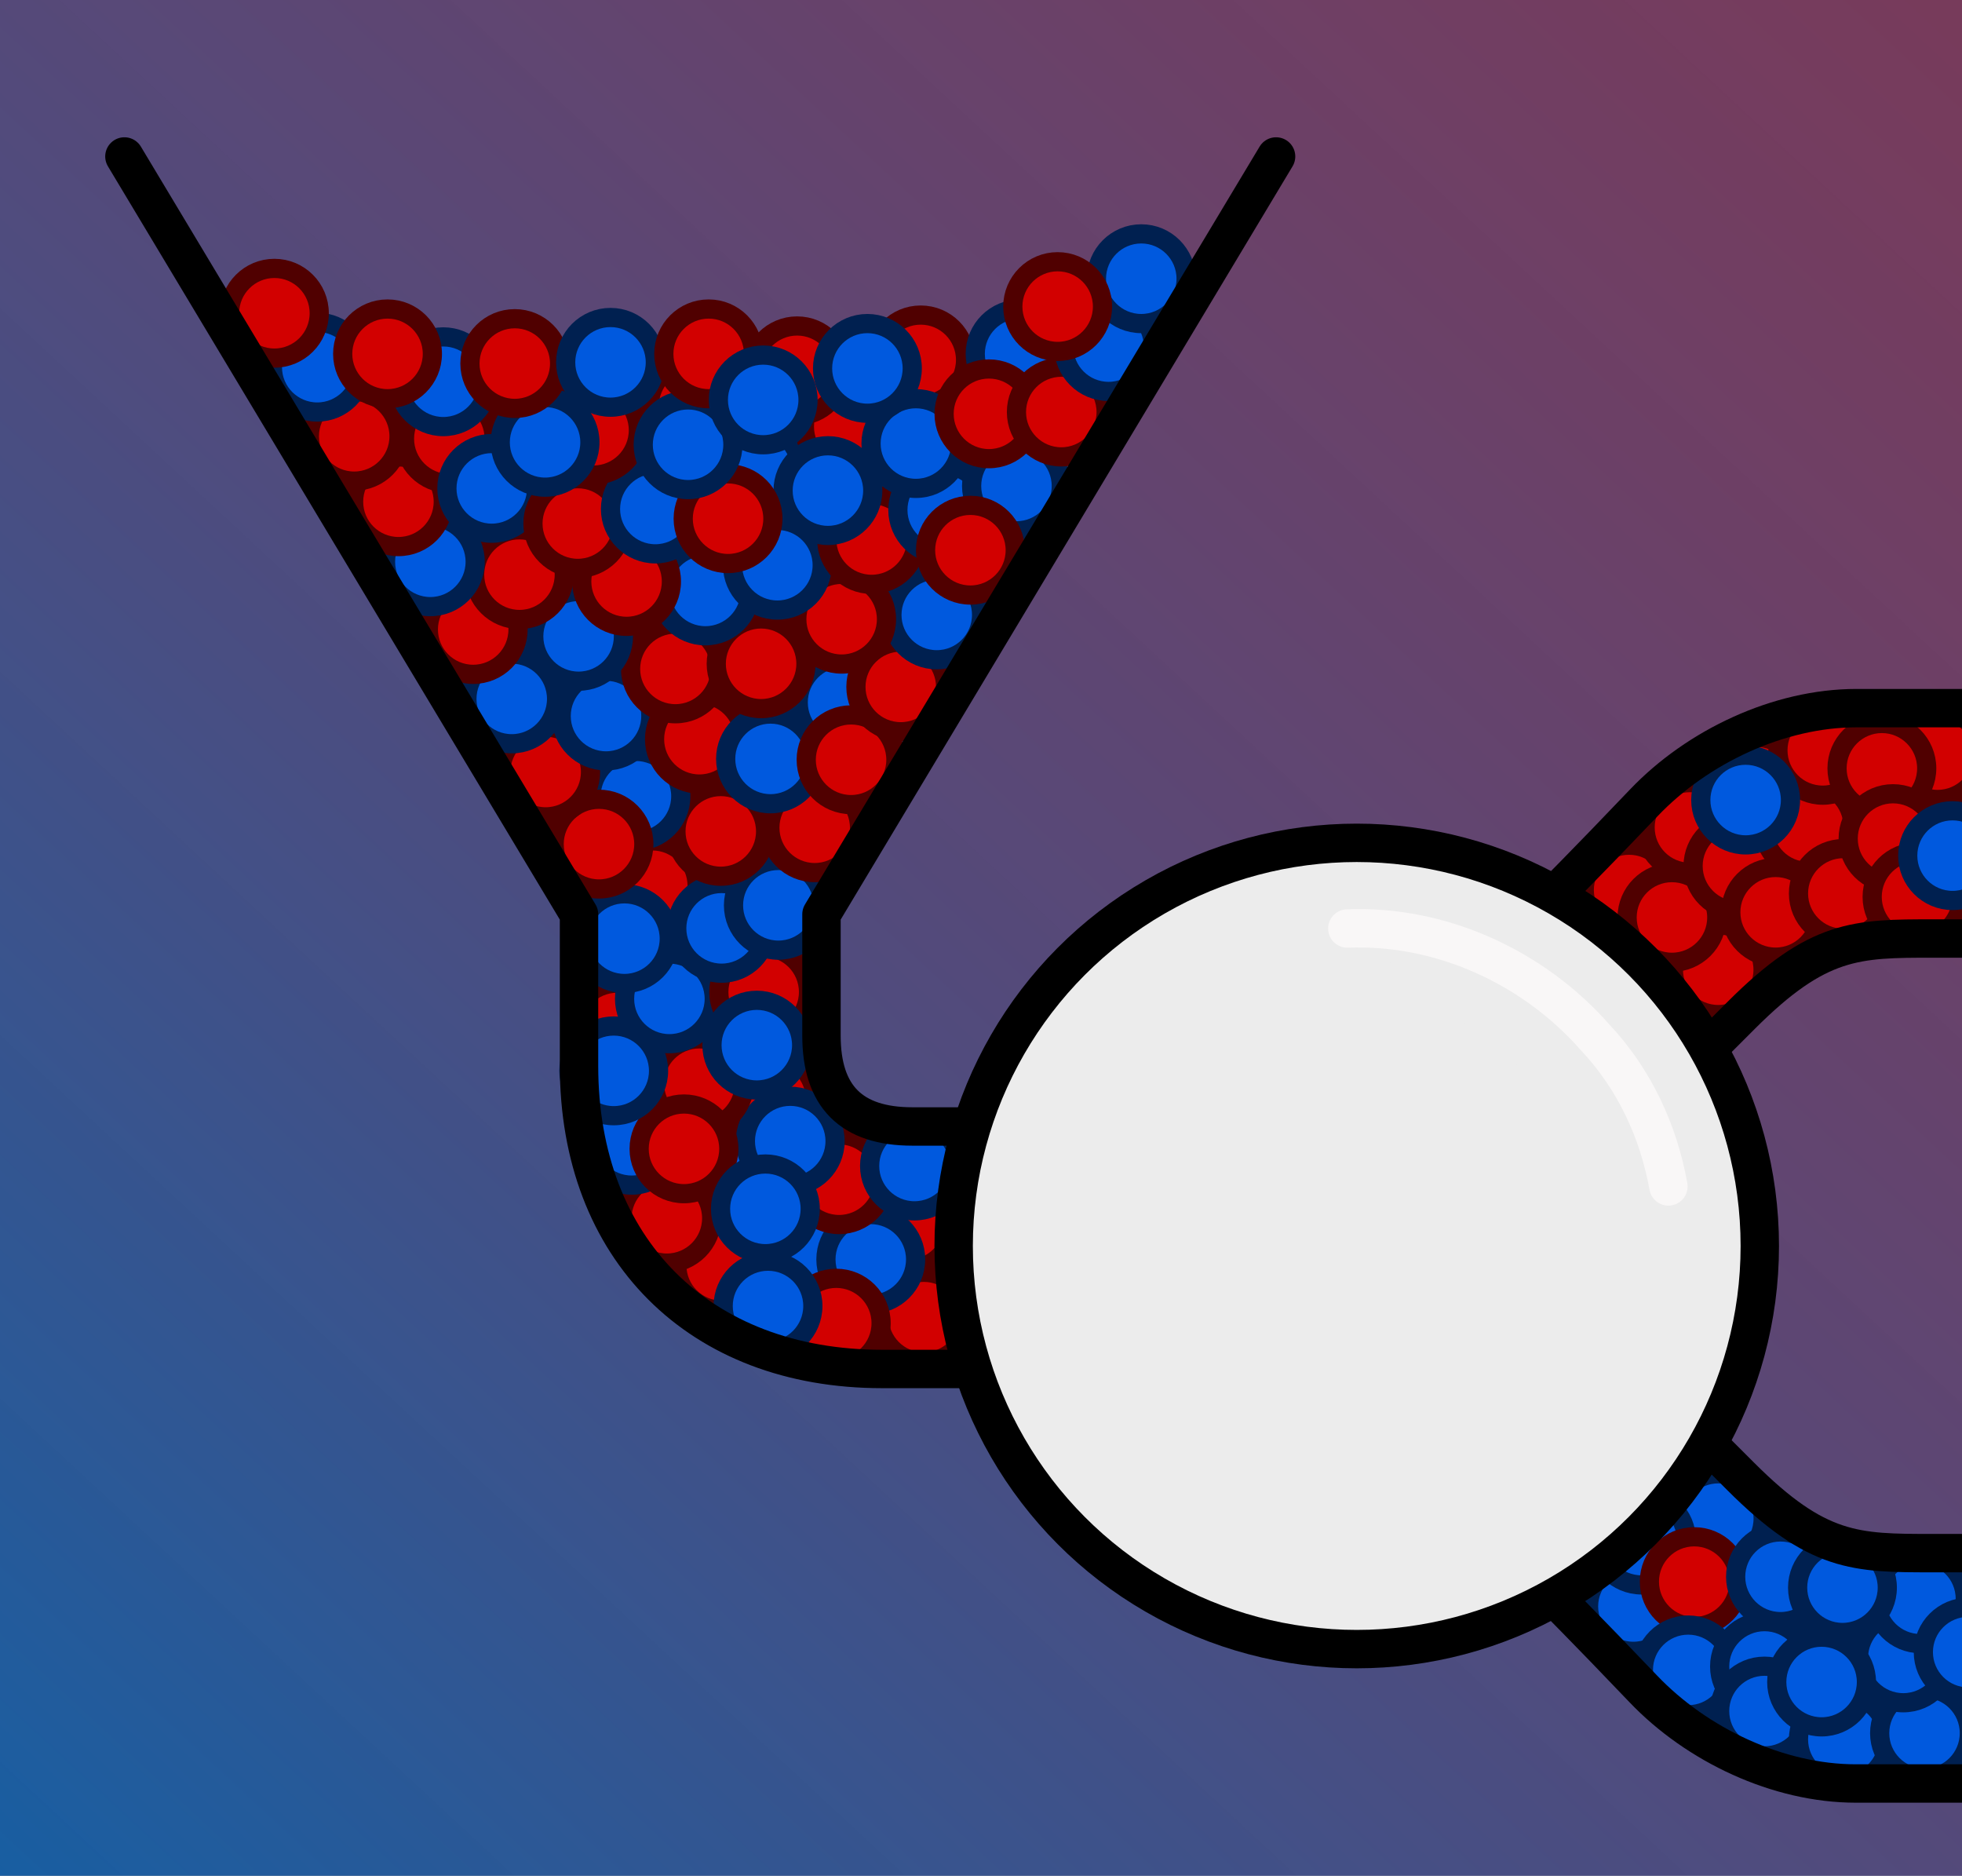 <?xml version="1.0" encoding="UTF-8" standalone="no"?>
<!-- Created with Inkscape (http://www.inkscape.org/) -->

<svg
   xmlns:dc="http://purl.org/dc/elements/1.1/"
   xmlns:cc="http://creativecommons.org/ns#"
   xmlns:rdf="http://www.w3.org/1999/02/22-rdf-syntax-ns#"
   xmlns:svg="http://www.w3.org/2000/svg"
   xmlns="http://www.w3.org/2000/svg"
   xmlns:xlink="http://www.w3.org/1999/xlink"
   xmlns:sodipodi="http://sodipodi.sourceforge.net/DTD/sodipodi-0.dtd"
   xmlns:inkscape="http://www.inkscape.org/namespaces/inkscape"
   width="680"
   height="650"
   viewBox="0 0 680 650"
   id="svg4443"
   version="1.1"
   inkscape:version="0.91 r13725"
   sodipodi:docname="roc-1.svg">
  <rect x="0" y="0" width="680" height="650" fill="#333333" stroke="none"/>
  <defs
     id="defs4445">
    <linearGradient
       inkscape:collect="always"
       id="linearGradient5741">
      <stop
         style="stop-color:#0083ff;stop-opacity:0.547"
         offset="0"
         id="stop5743" />
      <stop
         style="stop-color:#f84aa7;stop-opacity:0.347"
         offset="1"
         id="stop5745" />
    </linearGradient>
    <linearGradient
       inkscape:collect="always"
       xlink:href="#linearGradient5741"
       id="linearGradient5747"
       x1="2.02"
       y1="662.391"
       x2="643.838"
       y2="-0.269"
       gradientUnits="userSpaceOnUse"
       gradientTransform="matrix(1.043,0,0,1,0,-1.4179009e-5)" />
  </defs>
  <sodipodi:namedview
     id="base"
     pagecolor="#ffffff"
     bordercolor="#666666"
     borderopacity="1.0"
     inkscape:pageopacity="0.0"
     inkscape:pageshadow="2"
     inkscape:zoom="0.7"
     inkscape:cx="318.46387"
     inkscape:cy="406.79431"
     inkscape:document-units="px"
     inkscape:current-layer="layer1"
     showgrid="false"
     units="px"
     inkscape:window-width="1920"
     inkscape:window-height="1017"
     inkscape:window-x="1912"
     inkscape:window-y="-8"
     inkscape:window-maximized="1"
     inkscape:snap-bbox="true"
     inkscape:bbox-nodes="true">
    <inkscape:grid
       type="xygrid"
       id="grid5735" />
  </sodipodi:namedview>
  <g
     inkscape:groupmode="layer"
     id="layer2"
     inkscape:label="background">
    <rect
       style="color:#000000;clip-rule:nonzero;display:inline;overflow:visible;visibility:visible;opacity:1;isolation:auto;mix-blend-mode:normal;color-interpolation:sRGB;color-interpolation-filters:linearRGB;solid-color:#000000;solid-opacity:1;fill:url(#linearGradient5747);fill-opacity:1;fill-rule:nonzero;stroke:none;stroke-width:12;stroke-linecap:round;stroke-linejoin:round;stroke-miterlimit:4;stroke-dasharray:none;stroke-dashoffset:0;stroke-opacity:1;color-rendering:auto;image-rendering:auto;shape-rendering:auto;text-rendering:auto;enable-background:accumulate"
       id="rect5737"
       width="680"
       height="650"
       x="0"
       y="2.7422509e-014" />
  </g>
  <g
     inkscape:label="Layer 1"
     inkscape:groupmode="layer"
     id="layer1"
     transform="translate(0,-402.362)">
    <circle
       style="color:#000000;clip-rule:nonzero;display:inline;overflow:visible;visibility:visible;opacity:1;isolation:auto;mix-blend-mode:normal;color-interpolation:sRGB;color-interpolation-filters:linearRGB;solid-color:#000000;solid-opacity:1;fill:#d20000;fill-opacity:1;fill-rule:nonzero;stroke:#500000;stroke-width:6.652;stroke-linecap:round;stroke-linejoin:round;stroke-miterlimit:4;stroke-dasharray:none;stroke-dashoffset:0;stroke-opacity:1;color-rendering:auto;image-rendering:auto;shape-rendering:auto;text-rendering:auto;enable-background:accumulate"
       id="path8219-1-56"
       cx="320.173"
       cy="858.787"
       inkscape:export-xdpi="599.88892"
       inkscape:export-ydpi="599.88892"
       r="15.54" />
    <circle
       style="color:#000000;clip-rule:nonzero;display:inline;overflow:visible;visibility:visible;opacity:1;isolation:auto;mix-blend-mode:normal;color-interpolation:sRGB;color-interpolation-filters:linearRGB;solid-color:#000000;solid-opacity:1;fill:#d20000;fill-opacity:1;fill-rule:nonzero;stroke:#500000;stroke-width:6.652;stroke-linecap:round;stroke-linejoin:round;stroke-miterlimit:4;stroke-dasharray:none;stroke-dashoffset:0;stroke-opacity:1;color-rendering:auto;image-rendering:auto;shape-rendering:auto;text-rendering:auto;enable-background:accumulate"
       id="path8219-1-7-8"
       cx="314.864"
       cy="826.597"
       inkscape:export-xdpi="599.88892"
       inkscape:export-ydpi="599.88892"
       r="15.54" />
    <circle
       style="color:#000000;clip-rule:nonzero;display:inline;overflow:visible;visibility:visible;opacity:1;isolation:auto;mix-blend-mode:normal;color-interpolation:sRGB;color-interpolation-filters:linearRGB;solid-color:#000000;solid-opacity:1;fill:#0059de;fill-opacity:1;fill-rule:nonzero;stroke:#002050;stroke-width:6.652;stroke-linecap:round;stroke-linejoin:round;stroke-miterlimit:4;stroke-dasharray:none;stroke-dashoffset:0;stroke-opacity:1;color-rendering:auto;image-rendering:auto;shape-rendering:auto;text-rendering:auto;enable-background:accumulate"
       id="path8219-1-5-4"
       cx="284.572"
       cy="835.507"
       inkscape:export-xdpi="599.88892"
       inkscape:export-ydpi="599.88892"
       r="15.54" />
    <circle
       style="color:#000000;clip-rule:nonzero;display:inline;overflow:visible;visibility:visible;opacity:1;isolation:auto;mix-blend-mode:normal;color-interpolation:sRGB;color-interpolation-filters:linearRGB;solid-color:#000000;solid-opacity:1;fill:#0059de;fill-opacity:1;fill-rule:nonzero;stroke:#002050;stroke-width:6.652;stroke-linecap:round;stroke-linejoin:round;stroke-miterlimit:4;stroke-dasharray:none;stroke-dashoffset:0;stroke-opacity:1;color-rendering:auto;image-rendering:auto;shape-rendering:auto;text-rendering:auto;enable-background:accumulate"
       id="path8219-1-2-4"
       cx="301.797"
       cy="838.774"
       inkscape:export-xdpi="599.88892"
       inkscape:export-ydpi="599.88892"
       r="15.54" />
    <circle
       style="color:#000000;clip-rule:nonzero;display:inline;overflow:visible;visibility:visible;opacity:1;isolation:auto;mix-blend-mode:normal;color-interpolation:sRGB;color-interpolation-filters:linearRGB;solid-color:#000000;solid-opacity:1;fill:#d20000;fill-opacity:1;fill-rule:nonzero;stroke:#500000;stroke-width:6.652;stroke-linecap:round;stroke-linejoin:round;stroke-miterlimit:4;stroke-dasharray:none;stroke-dashoffset:0;stroke-opacity:1;color-rendering:auto;image-rendering:auto;shape-rendering:auto;text-rendering:auto;enable-background:accumulate"
       id="path8219-1-76-7"
       cx="290.809"
       cy="811.155"
       inkscape:export-xdpi="599.88892"
       inkscape:export-ydpi="599.88892"
       r="15.54" />
    <circle
       style="color:#000000;clip-rule:nonzero;display:inline;overflow:visible;visibility:visible;opacity:1;isolation:auto;mix-blend-mode:normal;color-interpolation:sRGB;color-interpolation-filters:linearRGB;solid-color:#000000;solid-opacity:1;fill:#0059de;fill-opacity:1;fill-rule:nonzero;stroke:#002050;stroke-width:6.652;stroke-linecap:round;stroke-linejoin:round;stroke-miterlimit:4;stroke-dasharray:none;stroke-dashoffset:0;stroke-opacity:1;color-rendering:auto;image-rendering:auto;shape-rendering:auto;text-rendering:auto;enable-background:accumulate"
       id="path8219-1-1-6"
       cx="254.281"
       cy="812.343"
       inkscape:export-xdpi="599.88892"
       inkscape:export-ydpi="599.88892"
       r="15.54" />
    <circle
       style="color:#000000;clip-rule:nonzero;display:inline;overflow:visible;visibility:visible;opacity:1;isolation:auto;mix-blend-mode:normal;color-interpolation:sRGB;color-interpolation-filters:linearRGB;solid-color:#000000;solid-opacity:1;fill:#d20000;fill-opacity:1;fill-rule:nonzero;stroke:#500000;stroke-width:6.652;stroke-linecap:round;stroke-linejoin:round;stroke-miterlimit:4;stroke-dasharray:none;stroke-dashoffset:0;stroke-opacity:1;color-rendering:auto;image-rendering:auto;shape-rendering:auto;text-rendering:auto;enable-background:accumulate"
       id="path8219-1-3-3"
       cx="267.05"
       cy="783.239"
       inkscape:export-xdpi="599.88892"
       inkscape:export-ydpi="599.88892"
       r="15.54" />
    <circle
       style="color:#000000;clip-rule:nonzero;display:inline;overflow:visible;visibility:visible;opacity:1;isolation:auto;mix-blend-mode:normal;color-interpolation:sRGB;color-interpolation-filters:linearRGB;solid-color:#000000;solid-opacity:1;fill:#0059de;fill-opacity:1;fill-rule:nonzero;stroke:#002050;stroke-width:6.652;stroke-linecap:round;stroke-linejoin:round;stroke-miterlimit:4;stroke-dasharray:none;stroke-dashoffset:0;stroke-opacity:1;color-rendering:auto;image-rendering:auto;shape-rendering:auto;text-rendering:auto;enable-background:accumulate"
       id="path8219-1-73-2"
       cx="273.881"
       cy="797.791"
       inkscape:export-xdpi="599.88892"
       inkscape:export-ydpi="599.88892"
       r="15.54" />
    <circle
       style="color:#000000;clip-rule:nonzero;display:inline;overflow:visible;visibility:visible;opacity:1;isolation:auto;mix-blend-mode:normal;color-interpolation:sRGB;color-interpolation-filters:linearRGB;solid-color:#000000;solid-opacity:1;fill:#d20000;fill-opacity:1;fill-rule:nonzero;stroke:#500000;stroke-width:6.652;stroke-linecap:round;stroke-linejoin:round;stroke-miterlimit:4;stroke-dasharray:none;stroke-dashoffset:0;stroke-opacity:1;color-rendering:auto;image-rendering:auto;shape-rendering:auto;text-rendering:auto;enable-background:accumulate"
       id="path8219-1-6-4"
       cx="250.123"
       cy="840.853"
       inkscape:export-xdpi="599.88892"
       inkscape:export-ydpi="599.88892"
       r="15.54" />
    <circle
       style="color:#000000;clip-rule:nonzero;display:inline;overflow:visible;visibility:visible;opacity:1;isolation:auto;mix-blend-mode:normal;color-interpolation:sRGB;color-interpolation-filters:linearRGB;solid-color:#000000;solid-opacity:1;fill:#d20000;fill-opacity:1;fill-rule:nonzero;stroke:#500000;stroke-width:6.652;stroke-linecap:round;stroke-linejoin:round;stroke-miterlimit:4;stroke-dasharray:none;stroke-dashoffset:0;stroke-opacity:1;color-rendering:auto;image-rendering:auto;shape-rendering:auto;text-rendering:auto;enable-background:accumulate"
       id="path8219-1-13-6"
       cx="289.837"
       cy="860.873"
       inkscape:export-xdpi="599.88892"
       inkscape:export-ydpi="599.88892"
       r="15.54" />
    <circle
       style="color:#000000;clip-rule:nonzero;display:inline;overflow:visible;visibility:visible;opacity:1;isolation:auto;mix-blend-mode:normal;color-interpolation:sRGB;color-interpolation-filters:linearRGB;solid-color:#000000;solid-opacity:1;fill:#0059de;fill-opacity:1;fill-rule:nonzero;stroke:#002050;stroke-width:6.652;stroke-linecap:round;stroke-linejoin:round;stroke-miterlimit:4;stroke-dasharray:none;stroke-dashoffset:0;stroke-opacity:1;color-rendering:auto;image-rendering:auto;shape-rendering:auto;text-rendering:auto;enable-background:accumulate"
       id="path8219-1-4-2"
       cx="266.181"
       cy="854.934"
       inkscape:export-xdpi="599.88892"
       inkscape:export-ydpi="599.88892"
       r="15.54" />
    <circle
       style="color:#000000;clip-rule:nonzero;display:inline;overflow:visible;visibility:visible;opacity:1;isolation:auto;mix-blend-mode:normal;color-interpolation:sRGB;color-interpolation-filters:linearRGB;solid-color:#000000;solid-opacity:1;fill:#d20000;fill-opacity:1;fill-rule:nonzero;stroke:#500000;stroke-width:6.652;stroke-linecap:round;stroke-linejoin:round;stroke-miterlimit:4;stroke-dasharray:none;stroke-dashoffset:0;stroke-opacity:1;color-rendering:auto;image-rendering:auto;shape-rendering:auto;text-rendering:auto;enable-background:accumulate"
       id="path8219-1-19-5"
       cx="231.116"
       cy="824.519"
       inkscape:export-xdpi="599.88892"
       inkscape:export-ydpi="599.88892"
       r="15.54" />
    <circle
       style="color:#000000;clip-rule:nonzero;display:inline;overflow:visible;visibility:visible;opacity:1;isolation:auto;mix-blend-mode:normal;color-interpolation:sRGB;color-interpolation-filters:linearRGB;solid-color:#000000;solid-opacity:1;fill:#0059de;fill-opacity:1;fill-rule:nonzero;stroke:#002050;stroke-width:6.652;stroke-linecap:round;stroke-linejoin:round;stroke-miterlimit:4;stroke-dasharray:none;stroke-dashoffset:0;stroke-opacity:1;color-rendering:auto;image-rendering:auto;shape-rendering:auto;text-rendering:auto;enable-background:accumulate"
       id="path8219-1-35-2"
       cx="218.94"
       cy="797.494"
       inkscape:export-xdpi="599.88892"
       inkscape:export-ydpi="599.88892"
       r="15.54" />
    <circle
       style="color:#000000;clip-rule:nonzero;display:inline;overflow:visible;visibility:visible;opacity:1;isolation:auto;mix-blend-mode:normal;color-interpolation:sRGB;color-interpolation-filters:linearRGB;solid-color:#000000;solid-opacity:1;fill:#d20000;fill-opacity:1;fill-rule:nonzero;stroke:#500000;stroke-width:6.652;stroke-linecap:round;stroke-linejoin:round;stroke-miterlimit:4;stroke-dasharray:none;stroke-dashoffset:0;stroke-opacity:1;color-rendering:auto;image-rendering:auto;shape-rendering:auto;text-rendering:auto;enable-background:accumulate"
       id="path8219-1-0-2"
       cx="242.401"
       cy="777.893"
       inkscape:export-xdpi="599.88892"
       inkscape:export-ydpi="599.88892"
       r="15.54" />
    <circle
       style="color:#000000;clip-rule:nonzero;display:inline;overflow:visible;visibility:visible;opacity:1;isolation:auto;mix-blend-mode:normal;color-interpolation:sRGB;color-interpolation-filters:linearRGB;solid-color:#000000;solid-opacity:1;fill:#d20000;fill-opacity:1;fill-rule:nonzero;stroke:#500000;stroke-width:6.652;stroke-linecap:round;stroke-linejoin:round;stroke-miterlimit:4;stroke-dasharray:none;stroke-dashoffset:0;stroke-opacity:1;color-rendering:auto;image-rendering:auto;shape-rendering:auto;text-rendering:auto;enable-background:accumulate"
       id="path8219-1-43-8"
       cx="213.892"
       cy="758.59"
       inkscape:export-xdpi="599.88892"
       inkscape:export-ydpi="599.88892"
       r="15.54" />
    <circle
       style="color:#000000;clip-rule:nonzero;display:inline;overflow:visible;visibility:visible;opacity:1;isolation:auto;mix-blend-mode:normal;color-interpolation:sRGB;color-interpolation-filters:linearRGB;solid-color:#000000;solid-opacity:1;fill:#0059de;fill-opacity:1;fill-rule:nonzero;stroke:#002050;stroke-width:6.652;stroke-linecap:round;stroke-linejoin:round;stroke-miterlimit:4;stroke-dasharray:none;stroke-dashoffset:0;stroke-opacity:1;color-rendering:auto;image-rendering:auto;shape-rendering:auto;text-rendering:auto;enable-background:accumulate"
       id="path8219-1-9-0"
       cx="232.007"
       cy="748.493"
       inkscape:export-xdpi="599.88892"
       inkscape:export-ydpi="599.88892"
       r="15.54" />
    <circle
       style="color:#000000;clip-rule:nonzero;display:inline;overflow:visible;visibility:visible;opacity:1;isolation:auto;mix-blend-mode:normal;color-interpolation:sRGB;color-interpolation-filters:linearRGB;solid-color:#000000;solid-opacity:1;fill:#d20000;fill-opacity:1;fill-rule:nonzero;stroke:#500000;stroke-width:6.652;stroke-linecap:round;stroke-linejoin:round;stroke-miterlimit:4;stroke-dasharray:none;stroke-dashoffset:0;stroke-opacity:1;color-rendering:auto;image-rendering:auto;shape-rendering:auto;text-rendering:auto;enable-background:accumulate"
       id="path8219-1-24-8"
       cx="264.675"
       cy="746.117"
       inkscape:export-xdpi="599.88892"
       inkscape:export-ydpi="599.88892"
       r="15.54" />
    <circle
       style="color:#000000;clip-rule:nonzero;display:inline;overflow:visible;visibility:visible;opacity:1;isolation:auto;mix-blend-mode:normal;color-interpolation:sRGB;color-interpolation-filters:linearRGB;solid-color:#000000;solid-opacity:1;fill:#0059de;fill-opacity:1;fill-rule:nonzero;stroke:#002050;stroke-width:6.652;stroke-linecap:round;stroke-linejoin:round;stroke-miterlimit:4;stroke-dasharray:none;stroke-dashoffset:0;stroke-opacity:1;color-rendering:auto;image-rendering:auto;shape-rendering:auto;text-rendering:auto;enable-background:accumulate"
       id="path8219-1-93-3"
       cx="262.299"
       cy="764.529"
       inkscape:export-xdpi="599.88892"
       inkscape:export-ydpi="599.88892"
       r="15.54" />
    <circle
       style="color:#000000;clip-rule:nonzero;display:inline;overflow:visible;visibility:visible;opacity:1;isolation:auto;mix-blend-mode:normal;color-interpolation:sRGB;color-interpolation-filters:linearRGB;solid-color:#000000;solid-opacity:1;fill:#d20000;fill-opacity:1;fill-rule:nonzero;stroke:#500000;stroke-width:6.652;stroke-linecap:round;stroke-linejoin:round;stroke-miterlimit:4;stroke-dasharray:none;stroke-dashoffset:0;stroke-opacity:1;color-rendering:auto;image-rendering:auto;shape-rendering:auto;text-rendering:auto;enable-background:accumulate"
       id="path8219-1-30-9"
       cx="237.056"
       cy="800.464"
       inkscape:export-xdpi="599.88892"
       inkscape:export-ydpi="599.88892"
       r="15.54" />
    <circle
       style="color:#000000;clip-rule:nonzero;display:inline;overflow:visible;visibility:visible;opacity:1;isolation:auto;mix-blend-mode:normal;color-interpolation:sRGB;color-interpolation-filters:linearRGB;solid-color:#000000;solid-opacity:1;fill:#0059de;fill-opacity:1;fill-rule:nonzero;stroke:#002050;stroke-width:6.652;stroke-linecap:round;stroke-linejoin:round;stroke-miterlimit:4;stroke-dasharray:none;stroke-dashoffset:0;stroke-opacity:1;color-rendering:auto;image-rendering:auto;shape-rendering:auto;text-rendering:auto;enable-background:accumulate"
       id="path8219-1-51-56"
       cx="265.269"
       cy="821.253"
       inkscape:export-xdpi="599.88892"
       inkscape:export-ydpi="599.88892"
       r="15.54" />
    <circle
       style="color:#000000;clip-rule:nonzero;display:inline;overflow:visible;visibility:visible;opacity:1;isolation:auto;mix-blend-mode:normal;color-interpolation:sRGB;color-interpolation-filters:linearRGB;solid-color:#000000;solid-opacity:1;fill:#0059de;fill-opacity:1;fill-rule:nonzero;stroke:#002050;stroke-width:6.652;stroke-linecap:round;stroke-linejoin:round;stroke-miterlimit:4;stroke-dasharray:none;stroke-dashoffset:0;stroke-opacity:1;color-rendering:auto;image-rendering:auto;shape-rendering:auto;text-rendering:auto;enable-background:accumulate"
       id="path8219-1-69-9"
       cx="212.704"
       cy="773.439"
       inkscape:export-xdpi="599.88892"
       inkscape:export-ydpi="599.88892"
       r="15.54" />
    <circle
       style="color:#000000;clip-rule:nonzero;display:inline;overflow:visible;visibility:visible;opacity:1;isolation:auto;mix-blend-mode:normal;color-interpolation:sRGB;color-interpolation-filters:linearRGB;solid-color:#000000;solid-opacity:1;fill:#0059de;fill-opacity:1;fill-rule:nonzero;stroke:#002050;stroke-width:6.652;stroke-linecap:round;stroke-linejoin:round;stroke-miterlimit:4;stroke-dasharray:none;stroke-dashoffset:0;stroke-opacity:1;color-rendering:auto;image-rendering:auto;shape-rendering:auto;text-rendering:auto;enable-background:accumulate"
       id="path8219-1-36-1"
       cx="316.943"
       cy="806.403"
       inkscape:export-xdpi="599.88892"
       inkscape:export-ydpi="599.88892"
       r="15.54" />
    <circle
       style="color:#000000;clip-rule:nonzero;display:inline;overflow:visible;visibility:visible;opacity:1;isolation:auto;mix-blend-mode:normal;color-interpolation:sRGB;color-interpolation-filters:linearRGB;solid-color:#000000;solid-opacity:1;fill:#d20000;fill-opacity:1;fill-rule:nonzero;stroke:#500000;stroke-width:6.652;stroke-linecap:round;stroke-linejoin:round;stroke-miterlimit:4;stroke-dasharray:none;stroke-dashoffset:0;stroke-opacity:1;color-rendering:auto;image-rendering:auto;shape-rendering:auto;text-rendering:auto;enable-background:accumulate"
       id="path8219-1-06-7"
       cx="226.067"
       cy="709.291"
       inkscape:export-xdpi="599.88892"
       inkscape:export-ydpi="599.88892"
       r="15.54" />
    <circle
       style="color:#000000;clip-rule:nonzero;display:inline;overflow:visible;visibility:visible;opacity:1;isolation:auto;mix-blend-mode:normal;color-interpolation:sRGB;color-interpolation-filters:linearRGB;solid-color:#000000;solid-opacity:1;fill:#0059de;fill-opacity:1;fill-rule:nonzero;stroke:#002050;stroke-width:6.652;stroke-linecap:round;stroke-linejoin:round;stroke-miterlimit:4;stroke-dasharray:none;stroke-dashoffset:0;stroke-opacity:1;color-rendering:auto;image-rendering:auto;shape-rendering:auto;text-rendering:auto;enable-background:accumulate"
       id="path8219-1-10-0"
       cx="250.089"
       cy="724.057"
       inkscape:export-xdpi="599.88892"
       inkscape:export-ydpi="599.88892"
       r="15.54" />
    <circle
       style="color:#000000;clip-rule:nonzero;display:inline;overflow:visible;visibility:visible;opacity:1;isolation:auto;mix-blend-mode:normal;color-interpolation:sRGB;color-interpolation-filters:linearRGB;solid-color:#000000;solid-opacity:1;fill:#0059de;fill-opacity:1;fill-rule:nonzero;stroke:#002050;stroke-width:6.652;stroke-linecap:round;stroke-linejoin:round;stroke-miterlimit:4;stroke-dasharray:none;stroke-dashoffset:0;stroke-opacity:1;color-rendering:auto;image-rendering:auto;shape-rendering:auto;text-rendering:auto;enable-background:accumulate"
       id="path8219-1-366-6"
       cx="216.42"
       cy="727.627"
       inkscape:export-xdpi="599.88892"
       inkscape:export-ydpi="599.88892"
       r="15.54" />
    <circle
       style="color:#000000;clip-rule:nonzero;display:inline;overflow:visible;visibility:visible;opacity:1;isolation:auto;mix-blend-mode:normal;color-interpolation:sRGB;color-interpolation-filters:linearRGB;solid-color:#000000;solid-opacity:1;fill:#0059de;fill-opacity:1;fill-rule:nonzero;stroke:#002050;stroke-width:6.652;stroke-linecap:round;stroke-linejoin:round;stroke-miterlimit:4;stroke-dasharray:none;stroke-dashoffset:0;stroke-opacity:1;color-rendering:auto;image-rendering:auto;shape-rendering:auto;text-rendering:auto;enable-background:accumulate"
       id="path8219-1-31-2"
       cx="269.76"
       cy="716.078"
       inkscape:export-xdpi="599.88892"
       inkscape:export-ydpi="599.88892"
       r="15.54" />
    <circle
       style="color:#000000;clip-rule:nonzero;display:inline;overflow:visible;visibility:visible;opacity:1;isolation:auto;mix-blend-mode:normal;color-interpolation:sRGB;color-interpolation-filters:linearRGB;solid-color:#000000;solid-opacity:1;fill:#d20000;fill-opacity:1;fill-rule:nonzero;stroke:#500000;stroke-width:6.652;stroke-linecap:round;stroke-linejoin:round;stroke-miterlimit:4;stroke-dasharray:none;stroke-dashoffset:0;stroke-opacity:1;color-rendering:auto;image-rendering:auto;shape-rendering:auto;text-rendering:auto;enable-background:accumulate"
       id="path8219-1-47-2"
       cx="282.359"
       cy="689.198"
       inkscape:export-xdpi="599.88892"
       inkscape:export-ydpi="599.88892"
       r="15.54" />
    <circle
       style="color:#000000;clip-rule:nonzero;display:inline;overflow:visible;visibility:visible;opacity:1;isolation:auto;mix-blend-mode:normal;color-interpolation:sRGB;color-interpolation-filters:linearRGB;solid-color:#000000;solid-opacity:1;fill:#0059de;fill-opacity:1;fill-rule:nonzero;stroke:#002050;stroke-width:6.652;stroke-linecap:round;stroke-linejoin:round;stroke-miterlimit:4;stroke-dasharray:none;stroke-dashoffset:0;stroke-opacity:1;color-rendering:auto;image-rendering:auto;shape-rendering:auto;text-rendering:auto;enable-background:accumulate"
       id="path8219-1-52-0"
       cx="292.19"
       cy="645.766"
       inkscape:export-xdpi="599.88892"
       inkscape:export-ydpi="599.88892"
       r="15.54" />
    <circle
       style="color:#000000;clip-rule:nonzero;display:inline;overflow:visible;visibility:visible;opacity:1;isolation:auto;mix-blend-mode:normal;color-interpolation:sRGB;color-interpolation-filters:linearRGB;solid-color:#000000;solid-opacity:1;fill:#d20000;fill-opacity:1;fill-rule:nonzero;stroke:#500000;stroke-width:6.652;stroke-linecap:round;stroke-linejoin:round;stroke-miterlimit:4;stroke-dasharray:none;stroke-dashoffset:0;stroke-opacity:1;color-rendering:auto;image-rendering:auto;shape-rendering:auto;text-rendering:auto;enable-background:accumulate"
       id="path8219-1-96-3"
       cx="249.81"
       cy="690.458"
       inkscape:export-xdpi="599.88892"
       inkscape:export-ydpi="599.88892"
       r="15.54" />
    <circle
       style="color:#000000;clip-rule:nonzero;display:inline;overflow:visible;visibility:visible;opacity:1;isolation:auto;mix-blend-mode:normal;color-interpolation:sRGB;color-interpolation-filters:linearRGB;solid-color:#000000;solid-opacity:1;fill:#0059de;fill-opacity:1;fill-rule:nonzero;stroke:#002050;stroke-width:6.652;stroke-linecap:round;stroke-linejoin:round;stroke-miterlimit:4;stroke-dasharray:none;stroke-dashoffset:0;stroke-opacity:1;color-rendering:auto;image-rendering:auto;shape-rendering:auto;text-rendering:auto;enable-background:accumulate"
       id="path8219-1-762-2"
       cx="220.41"
       cy="678.278"
       inkscape:export-xdpi="599.88892"
       inkscape:export-ydpi="599.88892"
       r="15.54" />
    <circle
       style="color:#000000;clip-rule:nonzero;display:inline;overflow:visible;visibility:visible;opacity:1;isolation:auto;mix-blend-mode:normal;color-interpolation:sRGB;color-interpolation-filters:linearRGB;solid-color:#000000;solid-opacity:1;fill:#d20000;fill-opacity:1;fill-rule:nonzero;stroke:#500000;stroke-width:6.652;stroke-linecap:round;stroke-linejoin:round;stroke-miterlimit:4;stroke-dasharray:none;stroke-dashoffset:0;stroke-opacity:1;color-rendering:auto;image-rendering:auto;shape-rendering:auto;text-rendering:auto;enable-background:accumulate"
       id="path8219-1-65-9"
       cx="207.601"
       cy="694.868"
       inkscape:export-xdpi="599.88892"
       inkscape:export-ydpi="599.88892"
       r="15.54" />
    <circle
       style="color:#000000;clip-rule:nonzero;display:inline;overflow:visible;visibility:visible;opacity:1;isolation:auto;mix-blend-mode:normal;color-interpolation:sRGB;color-interpolation-filters:linearRGB;solid-color:#000000;solid-opacity:1;fill:#d20000;fill-opacity:1;fill-rule:nonzero;stroke:#500000;stroke-width:6.652;stroke-linecap:round;stroke-linejoin:round;stroke-miterlimit:4;stroke-dasharray:none;stroke-dashoffset:0;stroke-opacity:1;color-rendering:auto;image-rendering:auto;shape-rendering:auto;text-rendering:auto;enable-background:accumulate"
       id="path8219-1-134-5"
       cx="189.121"
       cy="669.879"
       inkscape:export-xdpi="599.88892"
       inkscape:export-ydpi="599.88892"
       r="15.54" />
    <circle
       style="color:#000000;clip-rule:nonzero;display:inline;overflow:visible;visibility:visible;opacity:1;isolation:auto;mix-blend-mode:normal;color-interpolation:sRGB;color-interpolation-filters:linearRGB;solid-color:#000000;solid-opacity:1;fill:#0059de;fill-opacity:1;fill-rule:nonzero;stroke:#002050;stroke-width:6.652;stroke-linecap:round;stroke-linejoin:round;stroke-miterlimit:4;stroke-dasharray:none;stroke-dashoffset:0;stroke-opacity:1;color-rendering:auto;image-rendering:auto;shape-rendering:auto;text-rendering:auto;enable-background:accumulate"
       id="path8219-1-312-5"
       cx="210.031"
       cy="650.491"
       inkscape:export-xdpi="599.88892"
       inkscape:export-ydpi="599.88892"
       r="15.54" />
    <circle
       style="color:#000000;clip-rule:nonzero;display:inline;overflow:visible;visibility:visible;opacity:1;isolation:auto;mix-blend-mode:normal;color-interpolation:sRGB;color-interpolation-filters:linearRGB;solid-color:#000000;solid-opacity:1;fill:#d20000;fill-opacity:1;fill-rule:nonzero;stroke:#500000;stroke-width:6.652;stroke-linecap:round;stroke-linejoin:round;stroke-miterlimit:4;stroke-dasharray:none;stroke-dashoffset:0;stroke-opacity:1;color-rendering:auto;image-rendering:auto;shape-rendering:auto;text-rendering:auto;enable-background:accumulate"
       id="path8219-1-50-1"
       cx="242.401"
       cy="658.509"
       inkscape:export-xdpi="599.88892"
       inkscape:export-ydpi="599.88892"
       r="15.54" />
    <circle
       style="color:#000000;clip-rule:nonzero;display:inline;overflow:visible;visibility:visible;opacity:1;isolation:auto;mix-blend-mode:normal;color-interpolation:sRGB;color-interpolation-filters:linearRGB;solid-color:#000000;solid-opacity:1;fill:#d20000;fill-opacity:1;fill-rule:nonzero;stroke:#500000;stroke-width:6.652;stroke-linecap:round;stroke-linejoin:round;stroke-miterlimit:4;stroke-dasharray:none;stroke-dashoffset:0;stroke-opacity:1;color-rendering:auto;image-rendering:auto;shape-rendering:auto;text-rendering:auto;enable-background:accumulate"
       id="path8219-1-8-8"
       cx="234.086"
       cy="634.156"
       inkscape:export-xdpi="599.88892"
       inkscape:export-ydpi="599.88892"
       r="15.54" />
    <circle
       style="color:#000000;clip-rule:nonzero;display:inline;overflow:visible;visibility:visible;opacity:1;isolation:auto;mix-blend-mode:normal;color-interpolation:sRGB;color-interpolation-filters:linearRGB;solid-color:#000000;solid-opacity:1;fill:#0059de;fill-opacity:1;fill-rule:nonzero;stroke:#002050;stroke-width:6.652;stroke-linecap:round;stroke-linejoin:round;stroke-miterlimit:4;stroke-dasharray:none;stroke-dashoffset:0;stroke-opacity:1;color-rendering:auto;image-rendering:auto;shape-rendering:auto;text-rendering:auto;enable-background:accumulate"
       id="path8219-1-60-0"
       cx="177.363"
       cy="644.551"
       inkscape:export-xdpi="599.88892"
       inkscape:export-ydpi="599.88892"
       r="15.54" />
    <circle
       style="color:#000000;clip-rule:nonzero;display:inline;overflow:visible;visibility:visible;opacity:1;isolation:auto;mix-blend-mode:normal;color-interpolation:sRGB;color-interpolation-filters:linearRGB;solid-color:#000000;solid-opacity:1;fill:#0059de;fill-opacity:1;fill-rule:nonzero;stroke:#002050;stroke-width:6.652;stroke-linecap:round;stroke-linejoin:round;stroke-miterlimit:4;stroke-dasharray:none;stroke-dashoffset:0;stroke-opacity:1;color-rendering:auto;image-rendering:auto;shape-rendering:auto;text-rendering:auto;enable-background:accumulate"
       id="path8219-1-90-5"
       cx="267.05"
       cy="665.34"
       inkscape:export-xdpi="599.88892"
       inkscape:export-ydpi="599.88892"
       r="15.54" />
    <circle
       style="color:#000000;clip-rule:nonzero;display:inline;overflow:visible;visibility:visible;opacity:1;isolation:auto;mix-blend-mode:normal;color-interpolation:sRGB;color-interpolation-filters:linearRGB;solid-color:#000000;solid-opacity:1;fill:#d20000;fill-opacity:1;fill-rule:nonzero;stroke:#500000;stroke-width:6.652;stroke-linecap:round;stroke-linejoin:round;stroke-miterlimit:4;stroke-dasharray:none;stroke-dashoffset:0;stroke-opacity:1;color-rendering:auto;image-rendering:auto;shape-rendering:auto;text-rendering:auto;enable-background:accumulate"
       id="path8219-1-40-8"
       cx="294.967"
       cy="665.637"
       inkscape:export-xdpi="599.88892"
       inkscape:export-ydpi="599.88892"
       r="15.54" />
    <circle
       style="color:#000000;clip-rule:nonzero;display:inline;overflow:visible;visibility:visible;opacity:1;isolation:auto;mix-blend-mode:normal;color-interpolation:sRGB;color-interpolation-filters:linearRGB;solid-color:#000000;solid-opacity:1;fill:#d20000;fill-opacity:1;fill-rule:nonzero;stroke:#500000;stroke-width:6.652;stroke-linecap:round;stroke-linejoin:round;stroke-miterlimit:4;stroke-dasharray:none;stroke-dashoffset:0;stroke-opacity:1;color-rendering:auto;image-rendering:auto;shape-rendering:auto;text-rendering:auto;enable-background:accumulate"
       id="path8219-1-478-6"
       cx="263.784"
       cy="632.375"
       inkscape:export-xdpi="599.88892"
       inkscape:export-ydpi="599.88892"
       r="15.54" />
    <circle
       style="color:#000000;clip-rule:nonzero;display:inline;overflow:visible;visibility:visible;opacity:1;isolation:auto;mix-blend-mode:normal;color-interpolation:sRGB;color-interpolation-filters:linearRGB;solid-color:#000000;solid-opacity:1;fill:#d20000;fill-opacity:1;fill-rule:nonzero;stroke:#500000;stroke-width:6.652;stroke-linecap:round;stroke-linejoin:round;stroke-miterlimit:4;stroke-dasharray:none;stroke-dashoffset:0;stroke-opacity:1;color-rendering:auto;image-rendering:auto;shape-rendering:auto;text-rendering:auto;enable-background:accumulate"
       id="path8219-1-409-5"
       cx="312.191"
       cy="640.393"
       inkscape:export-xdpi="599.88892"
       inkscape:export-ydpi="599.88892"
       r="15.54" />
    <circle
       style="color:#000000;clip-rule:nonzero;display:inline;overflow:visible;visibility:visible;opacity:1;isolation:auto;mix-blend-mode:normal;color-interpolation:sRGB;color-interpolation-filters:linearRGB;solid-color:#000000;solid-opacity:1;fill:#0059de;fill-opacity:1;fill-rule:nonzero;stroke:#002050;stroke-width:6.652;stroke-linecap:round;stroke-linejoin:round;stroke-miterlimit:4;stroke-dasharray:none;stroke-dashoffset:0;stroke-opacity:1;color-rendering:auto;image-rendering:auto;shape-rendering:auto;text-rendering:auto;enable-background:accumulate"
       id="path8219-1-29-1"
       cx="324.664"
       cy="615.447"
       inkscape:export-xdpi="599.88892"
       inkscape:export-ydpi="599.88892"
       r="15.54" />
    <circle
       style="color:#000000;clip-rule:nonzero;display:inline;overflow:visible;visibility:visible;opacity:1;isolation:auto;mix-blend-mode:normal;color-interpolation:sRGB;color-interpolation-filters:linearRGB;solid-color:#000000;solid-opacity:1;fill:#d20000;fill-opacity:1;fill-rule:nonzero;stroke:#500000;stroke-width:6.652;stroke-linecap:round;stroke-linejoin:round;stroke-miterlimit:4;stroke-dasharray:none;stroke-dashoffset:0;stroke-opacity:1;color-rendering:auto;image-rendering:auto;shape-rendering:auto;text-rendering:auto;enable-background:accumulate"
       id="path8219-1-02-5"
       cx="291.7"
       cy="616.933"
       inkscape:export-xdpi="599.88892"
       inkscape:export-ydpi="599.88892"
       r="15.54" />
    <circle
       style="color:#000000;clip-rule:nonzero;display:inline;overflow:visible;visibility:visible;opacity:1;isolation:auto;mix-blend-mode:normal;color-interpolation:sRGB;color-interpolation-filters:linearRGB;solid-color:#000000;solid-opacity:1;fill:#0059de;fill-opacity:1;fill-rule:nonzero;stroke:#002050;stroke-width:6.652;stroke-linecap:round;stroke-linejoin:round;stroke-miterlimit:4;stroke-dasharray:none;stroke-dashoffset:0;stroke-opacity:1;color-rendering:auto;image-rendering:auto;shape-rendering:auto;text-rendering:auto;enable-background:accumulate"
       id="path8219-1-80-0"
       cx="244.48"
       cy="607.131"
       inkscape:export-xdpi="599.88892"
       inkscape:export-ydpi="599.88892"
       r="15.54" />
    <circle
       style="color:#000000;clip-rule:nonzero;display:inline;overflow:visible;visibility:visible;opacity:1;isolation:auto;mix-blend-mode:normal;color-interpolation:sRGB;color-interpolation-filters:linearRGB;solid-color:#000000;solid-opacity:1;fill:#0059de;fill-opacity:1;fill-rule:nonzero;stroke:#002050;stroke-width:6.652;stroke-linecap:round;stroke-linejoin:round;stroke-miterlimit:4;stroke-dasharray:none;stroke-dashoffset:0;stroke-opacity:1;color-rendering:auto;image-rendering:auto;shape-rendering:auto;text-rendering:auto;enable-background:accumulate"
       id="path8219-1-63-2"
       cx="200.528"
       cy="622.871"
       inkscape:export-xdpi="599.88892"
       inkscape:export-ydpi="599.88892"
       r="15.54" />
    <circle
       style="color:#000000;clip-rule:nonzero;display:inline;overflow:visible;visibility:visible;opacity:1;isolation:auto;mix-blend-mode:normal;color-interpolation:sRGB;color-interpolation-filters:linearRGB;solid-color:#000000;solid-opacity:1;fill:#d20000;fill-opacity:1;fill-rule:nonzero;stroke:#500000;stroke-width:6.652;stroke-linecap:round;stroke-linejoin:round;stroke-miterlimit:4;stroke-dasharray:none;stroke-dashoffset:0;stroke-opacity:1;color-rendering:auto;image-rendering:auto;shape-rendering:auto;text-rendering:auto;enable-background:accumulate"
       id="path8219-1-23-1"
       cx="217.158"
       cy="603.865"
       inkscape:export-xdpi="599.88892"
       inkscape:export-ydpi="599.88892"
       r="15.54" />
    <circle
       style="color:#000000;clip-rule:nonzero;display:inline;overflow:visible;visibility:visible;opacity:1;isolation:auto;mix-blend-mode:normal;color-interpolation:sRGB;color-interpolation-filters:linearRGB;solid-color:#000000;solid-opacity:1;fill:#d20000;fill-opacity:1;fill-rule:nonzero;stroke:#500000;stroke-width:6.652;stroke-linecap:round;stroke-linejoin:round;stroke-miterlimit:4;stroke-dasharray:none;stroke-dashoffset:0;stroke-opacity:1;color-rendering:auto;image-rendering:auto;shape-rendering:auto;text-rendering:auto;enable-background:accumulate"
       id="path8219-1-633-2"
       cx="163.999"
       cy="620.496"
       inkscape:export-xdpi="599.88892"
       inkscape:export-ydpi="599.88892"
       r="15.54" />
    <circle
       style="color:#000000;clip-rule:nonzero;display:inline;overflow:visible;visibility:visible;opacity:1;isolation:auto;mix-blend-mode:normal;color-interpolation:sRGB;color-interpolation-filters:linearRGB;solid-color:#000000;solid-opacity:1;fill:#d20000;fill-opacity:1;fill-rule:nonzero;stroke:#500000;stroke-width:6.652;stroke-linecap:round;stroke-linejoin:round;stroke-miterlimit:4;stroke-dasharray:none;stroke-dashoffset:0;stroke-opacity:1;color-rendering:auto;image-rendering:auto;shape-rendering:auto;text-rendering:auto;enable-background:accumulate"
       id="path8219-1-94-6"
       cx="180.036"
       cy="601.489"
       inkscape:export-xdpi="599.88892"
       inkscape:export-ydpi="599.88892"
       r="15.54" />
    <circle
       style="color:#000000;clip-rule:nonzero;display:inline;overflow:visible;visibility:visible;opacity:1;isolation:auto;mix-blend-mode:normal;color-interpolation:sRGB;color-interpolation-filters:linearRGB;solid-color:#000000;solid-opacity:1;fill:#0059de;fill-opacity:1;fill-rule:nonzero;stroke:#002050;stroke-width:6.652;stroke-linecap:round;stroke-linejoin:round;stroke-miterlimit:4;stroke-dasharray:none;stroke-dashoffset:0;stroke-opacity:1;color-rendering:auto;image-rendering:auto;shape-rendering:auto;text-rendering:auto;enable-background:accumulate"
       id="path8219-1-33-8"
       cx="149.15"
       cy="597.034"
       inkscape:export-xdpi="599.88892"
       inkscape:export-ydpi="599.88892"
       r="15.54" />
    <circle
       style="color:#000000;clip-rule:nonzero;display:inline;overflow:visible;visibility:visible;opacity:1;isolation:auto;mix-blend-mode:normal;color-interpolation:sRGB;color-interpolation-filters:linearRGB;solid-color:#000000;solid-opacity:1;fill:#0059de;fill-opacity:1;fill-rule:nonzero;stroke:#002050;stroke-width:6.652;stroke-linecap:round;stroke-linejoin:round;stroke-miterlimit:4;stroke-dasharray:none;stroke-dashoffset:0;stroke-opacity:1;color-rendering:auto;image-rendering:auto;shape-rendering:auto;text-rendering:auto;enable-background:accumulate"
       id="path8219-1-03-3"
       cx="269.426"
       cy="598.222"
       inkscape:export-xdpi="599.88892"
       inkscape:export-ydpi="599.88892"
       r="15.54" />
    <circle
       style="color:#000000;clip-rule:nonzero;display:inline;overflow:visible;visibility:visible;opacity:1;isolation:auto;mix-blend-mode:normal;color-interpolation:sRGB;color-interpolation-filters:linearRGB;solid-color:#000000;solid-opacity:1;fill:#d20000;fill-opacity:1;fill-rule:nonzero;stroke:#500000;stroke-width:6.652;stroke-linecap:round;stroke-linejoin:round;stroke-miterlimit:4;stroke-dasharray:none;stroke-dashoffset:0;stroke-opacity:1;color-rendering:auto;image-rendering:auto;shape-rendering:auto;text-rendering:auto;enable-background:accumulate"
       id="path8219-1-92-8"
       cx="302.094"
       cy="589.313"
       inkscape:export-xdpi="599.88892"
       inkscape:export-ydpi="599.88892"
       r="15.54" />
    <circle
       style="color:#000000;clip-rule:nonzero;display:inline;overflow:visible;visibility:visible;opacity:1;isolation:auto;mix-blend-mode:normal;color-interpolation:sRGB;color-interpolation-filters:linearRGB;solid-color:#000000;solid-opacity:1;fill:#0059de;fill-opacity:1;fill-rule:nonzero;stroke:#002050;stroke-width:6.652;stroke-linecap:round;stroke-linejoin:round;stroke-miterlimit:4;stroke-dasharray:none;stroke-dashoffset:0;stroke-opacity:1;color-rendering:auto;image-rendering:auto;shape-rendering:auto;text-rendering:auto;enable-background:accumulate"
       id="path8219-1-58-1"
       cx="326.73"
       cy="579.08"
       inkscape:export-xdpi="599.88892"
       inkscape:export-ydpi="599.88892"
       r="15.54" />
    <circle
       style="color:#000000;clip-rule:nonzero;display:inline;overflow:visible;visibility:visible;opacity:1;isolation:auto;mix-blend-mode:normal;color-interpolation:sRGB;color-interpolation-filters:linearRGB;solid-color:#000000;solid-opacity:1;fill:#0059de;fill-opacity:1;fill-rule:nonzero;stroke:#002050;stroke-width:6.652;stroke-linecap:round;stroke-linejoin:round;stroke-miterlimit:4;stroke-dasharray:none;stroke-dashoffset:0;stroke-opacity:1;color-rendering:auto;image-rendering:auto;shape-rendering:auto;text-rendering:auto;enable-background:accumulate"
       id="path8219-1-358-1"
       cx="352.288"
       cy="570.762"
       inkscape:export-xdpi="599.88892"
       inkscape:export-ydpi="599.88892"
       r="15.54" />
    <circle
       style="color:#000000;clip-rule:nonzero;display:inline;overflow:visible;visibility:visible;opacity:1;isolation:auto;mix-blend-mode:normal;color-interpolation:sRGB;color-interpolation-filters:linearRGB;solid-color:#000000;solid-opacity:1;fill:#d20000;fill-opacity:1;fill-rule:nonzero;stroke:#500000;stroke-width:6.652;stroke-linecap:round;stroke-linejoin:round;stroke-miterlimit:4;stroke-dasharray:none;stroke-dashoffset:0;stroke-opacity:1;color-rendering:auto;image-rendering:auto;shape-rendering:auto;text-rendering:auto;enable-background:accumulate"
       id="path8219-1-502-2"
       cx="336.327"
       cy="593.02"
       inkscape:export-xdpi="599.88892"
       inkscape:export-ydpi="599.88892"
       r="15.54" />
    <circle
       style="color:#000000;clip-rule:nonzero;display:inline;overflow:visible;visibility:visible;opacity:1;isolation:auto;mix-blend-mode:normal;color-interpolation:sRGB;color-interpolation-filters:linearRGB;solid-color:#000000;solid-opacity:1;fill:#d20000;fill-opacity:1;fill-rule:nonzero;stroke:#500000;stroke-width:6.652;stroke-linecap:round;stroke-linejoin:round;stroke-miterlimit:4;stroke-dasharray:none;stroke-dashoffset:0;stroke-opacity:1;color-rendering:auto;image-rendering:auto;shape-rendering:auto;text-rendering:auto;enable-background:accumulate"
       id="path8219-1-75-8"
       cx="138.092"
       cy="576.221"
       inkscape:export-xdpi="599.88892"
       inkscape:export-ydpi="599.88892"
       r="15.54" />
    <circle
       style="color:#000000;clip-rule:nonzero;display:inline;overflow:visible;visibility:visible;opacity:1;isolation:auto;mix-blend-mode:normal;color-interpolation:sRGB;color-interpolation-filters:linearRGB;solid-color:#000000;solid-opacity:1;fill:#d20000;fill-opacity:1;fill-rule:nonzero;stroke:#500000;stroke-width:6.652;stroke-linecap:round;stroke-linejoin:round;stroke-miterlimit:4;stroke-dasharray:none;stroke-dashoffset:0;stroke-opacity:1;color-rendering:auto;image-rendering:auto;shape-rendering:auto;text-rendering:auto;enable-background:accumulate"
       id="path8219-1-99-7"
       cx="122.762"
       cy="553.542"
       inkscape:export-xdpi="599.88892"
       inkscape:export-ydpi="599.88892"
       r="15.54" />
    <circle
       style="color:#000000;clip-rule:nonzero;display:inline;overflow:visible;visibility:visible;opacity:1;isolation:auto;mix-blend-mode:normal;color-interpolation:sRGB;color-interpolation-filters:linearRGB;solid-color:#000000;solid-opacity:1;fill:#d20000;fill-opacity:1;fill-rule:nonzero;stroke:#500000;stroke-width:6.652;stroke-linecap:round;stroke-linejoin:round;stroke-miterlimit:4;stroke-dasharray:none;stroke-dashoffset:0;stroke-opacity:1;color-rendering:auto;image-rendering:auto;shape-rendering:auto;text-rendering:auto;enable-background:accumulate"
       id="path8219-1-41-7"
       cx="155.732"
       cy="554.382"
       inkscape:export-xdpi="599.88892"
       inkscape:export-ydpi="599.88892"
       r="15.54" />
    <circle
       style="color:#000000;clip-rule:nonzero;display:inline;overflow:visible;visibility:visible;opacity:1;isolation:auto;mix-blend-mode:normal;color-interpolation:sRGB;color-interpolation-filters:linearRGB;solid-color:#000000;solid-opacity:1;fill:#0059de;fill-opacity:1;fill-rule:nonzero;stroke:#002050;stroke-width:6.652;stroke-linecap:round;stroke-linejoin:round;stroke-miterlimit:4;stroke-dasharray:none;stroke-dashoffset:0;stroke-opacity:1;color-rendering:auto;image-rendering:auto;shape-rendering:auto;text-rendering:auto;enable-background:accumulate"
       id="path8219-1-81-5"
       cx="170.431"
       cy="571.601"
       inkscape:export-xdpi="599.88892"
       inkscape:export-ydpi="599.88892"
       r="15.54" />
    <circle
       style="color:#000000;clip-rule:nonzero;display:inline;overflow:visible;visibility:visible;opacity:1;isolation:auto;mix-blend-mode:normal;color-interpolation:sRGB;color-interpolation-filters:linearRGB;solid-color:#000000;solid-opacity:1;fill:#d20000;fill-opacity:1;fill-rule:nonzero;stroke:#500000;stroke-width:6.652;stroke-linecap:round;stroke-linejoin:round;stroke-miterlimit:4;stroke-dasharray:none;stroke-dashoffset:0;stroke-opacity:1;color-rendering:auto;image-rendering:auto;shape-rendering:auto;text-rendering:auto;enable-background:accumulate"
       id="path8219-1-357-2"
       cx="200.251"
       cy="583.781"
       inkscape:export-xdpi="599.88892"
       inkscape:export-ydpi="599.88892"
       r="15.54" />
    <circle
       style="color:#000000;clip-rule:nonzero;display:inline;overflow:visible;visibility:visible;opacity:1;isolation:auto;mix-blend-mode:normal;color-interpolation:sRGB;color-interpolation-filters:linearRGB;solid-color:#000000;solid-opacity:1;fill:#0059de;fill-opacity:1;fill-rule:nonzero;stroke:#002050;stroke-width:6.652;stroke-linecap:round;stroke-linejoin:round;stroke-miterlimit:4;stroke-dasharray:none;stroke-dashoffset:0;stroke-opacity:1;color-rendering:auto;image-rendering:auto;shape-rendering:auto;text-rendering:auto;enable-background:accumulate"
       id="path8219-1-905-2"
       cx="227.13"
       cy="578.741"
       inkscape:export-xdpi="599.88892"
       inkscape:export-ydpi="599.88892"
       r="15.54" />
    <circle
       style="color:#000000;clip-rule:nonzero;display:inline;overflow:visible;visibility:visible;opacity:1;isolation:auto;mix-blend-mode:normal;color-interpolation:sRGB;color-interpolation-filters:linearRGB;solid-color:#000000;solid-opacity:1;fill:#d20000;fill-opacity:1;fill-rule:nonzero;stroke:#500000;stroke-width:6.652;stroke-linecap:round;stroke-linejoin:round;stroke-miterlimit:4;stroke-dasharray:none;stroke-dashoffset:0;stroke-opacity:1;color-rendering:auto;image-rendering:auto;shape-rendering:auto;text-rendering:auto;enable-background:accumulate"
       id="path8219-1-927-5"
       cx="240.57"
       cy="543.042"
       inkscape:export-xdpi="599.88892"
       inkscape:export-ydpi="599.88892"
       r="15.54" />
    <circle
       style="color:#000000;clip-rule:nonzero;display:inline;overflow:visible;visibility:visible;opacity:1;isolation:auto;mix-blend-mode:normal;color-interpolation:sRGB;color-interpolation-filters:linearRGB;solid-color:#000000;solid-opacity:1;fill:#d20000;fill-opacity:1;fill-rule:nonzero;stroke:#500000;stroke-width:6.652;stroke-linecap:round;stroke-linejoin:round;stroke-miterlimit:4;stroke-dasharray:none;stroke-dashoffset:0;stroke-opacity:1;color-rendering:auto;image-rendering:auto;shape-rendering:auto;text-rendering:auto;enable-background:accumulate"
       id="path8219-1-585-5"
       cx="205.711"
       cy="551.442"
       inkscape:export-xdpi="599.88892"
       inkscape:export-ydpi="599.88892"
       r="15.54" />
    <circle
       style="color:#000000;clip-rule:nonzero;display:inline;overflow:visible;visibility:visible;opacity:1;isolation:auto;mix-blend-mode:normal;color-interpolation:sRGB;color-interpolation-filters:linearRGB;solid-color:#000000;solid-opacity:1;fill:#0059de;fill-opacity:1;fill-rule:nonzero;stroke:#002050;stroke-width:6.652;stroke-linecap:round;stroke-linejoin:round;stroke-miterlimit:4;stroke-dasharray:none;stroke-dashoffset:0;stroke-opacity:1;color-rendering:auto;image-rendering:auto;shape-rendering:auto;text-rendering:auto;enable-background:accumulate"
       id="path8219-1-765-8"
       cx="261.989"
       cy="565.301"
       inkscape:export-xdpi="599.88892"
       inkscape:export-ydpi="599.88892"
       r="15.54" />
    <circle
       style="color:#000000;clip-rule:nonzero;display:inline;overflow:visible;visibility:visible;opacity:1;isolation:auto;mix-blend-mode:normal;color-interpolation:sRGB;color-interpolation-filters:linearRGB;solid-color:#000000;solid-opacity:1;fill:#d20000;fill-opacity:1;fill-rule:nonzero;stroke:#500000;stroke-width:6.652;stroke-linecap:round;stroke-linejoin:round;stroke-miterlimit:4;stroke-dasharray:none;stroke-dashoffset:0;stroke-opacity:1;color-rendering:auto;image-rendering:auto;shape-rendering:auto;text-rendering:auto;enable-background:accumulate"
       id="path8219-1-98-2"
       cx="319.108"
       cy="527.082"
       inkscape:export-xdpi="599.88892"
       inkscape:export-ydpi="599.88892"
       r="15.54" />
    <circle
       style="color:#000000;clip-rule:nonzero;display:inline;overflow:visible;visibility:visible;opacity:1;isolation:auto;mix-blend-mode:normal;color-interpolation:sRGB;color-interpolation-filters:linearRGB;solid-color:#000000;solid-opacity:1;fill:#d20000;fill-opacity:1;fill-rule:nonzero;stroke:#500000;stroke-width:6.652;stroke-linecap:round;stroke-linejoin:round;stroke-miterlimit:4;stroke-dasharray:none;stroke-dashoffset:0;stroke-opacity:1;color-rendering:auto;image-rendering:auto;shape-rendering:auto;text-rendering:auto;enable-background:accumulate"
       id="path8219-1-3576-6"
       cx="294.329"
       cy="550.181"
       inkscape:export-xdpi="599.88892"
       inkscape:export-ydpi="599.88892"
       r="15.54" />
    <circle
       style="color:#000000;clip-rule:nonzero;display:inline;overflow:visible;visibility:visible;opacity:1;isolation:auto;mix-blend-mode:normal;color-interpolation:sRGB;color-interpolation-filters:linearRGB;solid-color:#000000;solid-opacity:1;fill:#0059de;fill-opacity:1;fill-rule:nonzero;stroke:#002050;stroke-width:6.652;stroke-linecap:round;stroke-linejoin:round;stroke-miterlimit:4;stroke-dasharray:none;stroke-dashoffset:0;stroke-opacity:1;color-rendering:auto;image-rendering:auto;shape-rendering:auto;text-rendering:auto;enable-background:accumulate"
       id="path8219-1-27-5"
       cx="317.428"
       cy="556.061"
       inkscape:export-xdpi="599.88892"
       inkscape:export-ydpi="599.88892"
       r="15.54" />
    <circle
       style="color:#000000;clip-rule:nonzero;display:inline;overflow:visible;visibility:visible;opacity:1;isolation:auto;mix-blend-mode:normal;color-interpolation:sRGB;color-interpolation-filters:linearRGB;solid-color:#000000;solid-opacity:1;fill:#0059de;fill-opacity:1;fill-rule:nonzero;stroke:#002050;stroke-width:6.652;stroke-linecap:round;stroke-linejoin:round;stroke-miterlimit:4;stroke-dasharray:none;stroke-dashoffset:0;stroke-opacity:1;color-rendering:auto;image-rendering:auto;shape-rendering:auto;text-rendering:auto;enable-background:accumulate"
       id="path8219-1-62-0"
       cx="286.943"
       cy="572.367"
       inkscape:export-xdpi="599.88892"
       inkscape:export-ydpi="599.88892"
       r="15.54" />
    <circle
       style="color:#000000;clip-rule:nonzero;display:inline;overflow:visible;visibility:visible;opacity:1;isolation:auto;mix-blend-mode:normal;color-interpolation:sRGB;color-interpolation-filters:linearRGB;solid-color:#000000;solid-opacity:1;fill:#d20000;fill-opacity:1;fill-rule:nonzero;stroke:#500000;stroke-width:6.652;stroke-linecap:round;stroke-linejoin:round;stroke-miterlimit:4;stroke-dasharray:none;stroke-dashoffset:0;stroke-opacity:1;color-rendering:auto;image-rendering:auto;shape-rendering:auto;text-rendering:auto;enable-background:accumulate"
       id="path8219-1-331-9"
       cx="252.33"
       cy="582.1"
       inkscape:export-xdpi="599.88892"
       inkscape:export-ydpi="599.88892"
       r="15.54" />
    <circle
       style="color:#000000;clip-rule:nonzero;display:inline;overflow:visible;visibility:visible;opacity:1;isolation:auto;mix-blend-mode:normal;color-interpolation:sRGB;color-interpolation-filters:linearRGB;solid-color:#000000;solid-opacity:1;fill:#0059de;fill-opacity:1;fill-rule:nonzero;stroke:#002050;stroke-width:6.652;stroke-linecap:round;stroke-linejoin:round;stroke-miterlimit:4;stroke-dasharray:none;stroke-dashoffset:0;stroke-opacity:1;color-rendering:auto;image-rendering:auto;shape-rendering:auto;text-rendering:auto;enable-background:accumulate"
       id="path8219-1-273-2"
       cx="353.547"
       cy="524.982"
       inkscape:export-xdpi="599.88892"
       inkscape:export-ydpi="599.88892"
       r="15.54" />
    <circle
       style="color:#000000;clip-rule:nonzero;display:inline;overflow:visible;visibility:visible;opacity:1;isolation:auto;mix-blend-mode:normal;color-interpolation:sRGB;color-interpolation-filters:linearRGB;solid-color:#000000;solid-opacity:1;fill:#d20000;fill-opacity:1;fill-rule:nonzero;stroke:#500000;stroke-width:6.652;stroke-linecap:round;stroke-linejoin:round;stroke-miterlimit:4;stroke-dasharray:none;stroke-dashoffset:0;stroke-opacity:1;color-rendering:auto;image-rendering:auto;shape-rendering:auto;text-rendering:auto;enable-background:accumulate"
       id="path8219-1-024-4"
       cx="342.751"
       cy="545.761"
       inkscape:export-xdpi="599.88892"
       inkscape:export-ydpi="599.88892"
       r="15.54" />
    <circle
       style="color:#000000;clip-rule:nonzero;display:inline;overflow:visible;visibility:visible;opacity:1;isolation:auto;mix-blend-mode:normal;color-interpolation:sRGB;color-interpolation-filters:linearRGB;solid-color:#000000;solid-opacity:1;fill:#d20000;fill-opacity:1;fill-rule:nonzero;stroke:#500000;stroke-width:6.652;stroke-linecap:round;stroke-linejoin:round;stroke-miterlimit:4;stroke-dasharray:none;stroke-dashoffset:0;stroke-opacity:1;color-rendering:auto;image-rendering:auto;shape-rendering:auto;text-rendering:auto;enable-background:accumulate"
       id="path8219-1-067-0"
       cx="367.827"
       cy="545.142"
       inkscape:export-xdpi="599.88892"
       inkscape:export-ydpi="599.88892"
       r="15.54" />
    <circle
       style="color:#000000;clip-rule:nonzero;display:inline;overflow:visible;visibility:visible;opacity:1;isolation:auto;mix-blend-mode:normal;color-interpolation:sRGB;color-interpolation-filters:linearRGB;solid-color:#000000;solid-opacity:1;fill:#0059de;fill-opacity:1;fill-rule:nonzero;stroke:#002050;stroke-width:6.652;stroke-linecap:round;stroke-linejoin:round;stroke-miterlimit:4;stroke-dasharray:none;stroke-dashoffset:0;stroke-opacity:1;color-rendering:auto;image-rendering:auto;shape-rendering:auto;text-rendering:auto;enable-background:accumulate"
       id="path8219-1-5021-1"
       cx="384.206"
       cy="522.462"
       inkscape:export-xdpi="599.88892"
       inkscape:export-ydpi="599.88892"
       r="15.54" />
    <circle
       style="color:#000000;clip-rule:nonzero;display:inline;overflow:visible;visibility:visible;opacity:1;isolation:auto;mix-blend-mode:normal;color-interpolation:sRGB;color-interpolation-filters:linearRGB;solid-color:#000000;solid-opacity:1;fill:#d20000;fill-opacity:1;fill-rule:nonzero;stroke:#500000;stroke-width:6.652;stroke-linecap:round;stroke-linejoin:round;stroke-miterlimit:4;stroke-dasharray:none;stroke-dashoffset:0;stroke-opacity:1;color-rendering:auto;image-rendering:auto;shape-rendering:auto;text-rendering:auto;enable-background:accumulate"
       id="path8219-1-630-7"
       cx="276.269"
       cy="530.862"
       inkscape:export-xdpi="599.88892"
       inkscape:export-ydpi="599.88892"
       r="15.54" />
    <circle
       style="color:#000000;clip-rule:nonzero;display:inline;overflow:visible;visibility:visible;opacity:1;isolation:auto;mix-blend-mode:normal;color-interpolation:sRGB;color-interpolation-filters:linearRGB;solid-color:#000000;solid-opacity:1;fill:#0059de;fill-opacity:1;fill-rule:nonzero;stroke:#002050;stroke-width:6.652;stroke-linecap:round;stroke-linejoin:round;stroke-miterlimit:4;stroke-dasharray:none;stroke-dashoffset:0;stroke-opacity:1;color-rendering:auto;image-rendering:auto;shape-rendering:auto;text-rendering:auto;enable-background:accumulate"
       id="path8219-1-18-6"
       cx="238.47"
       cy="556.481"
       inkscape:export-xdpi="599.88892"
       inkscape:export-ydpi="599.88892"
       r="15.54" />
    <circle
       style="color:#000000;clip-rule:nonzero;display:inline;overflow:visible;visibility:visible;opacity:1;isolation:auto;mix-blend-mode:normal;color-interpolation:sRGB;color-interpolation-filters:linearRGB;solid-color:#000000;solid-opacity:1;fill:#0059de;fill-opacity:1;fill-rule:nonzero;stroke:#002050;stroke-width:6.652;stroke-linecap:round;stroke-linejoin:round;stroke-miterlimit:4;stroke-dasharray:none;stroke-dashoffset:0;stroke-opacity:1;color-rendering:auto;image-rendering:auto;shape-rendering:auto;text-rendering:auto;enable-background:accumulate"
       id="path8219-1-67-4"
       cx="188.911"
       cy="555.641"
       inkscape:export-xdpi="599.88892"
       inkscape:export-ydpi="599.88892"
       r="15.54" />
    <circle
       style="color:#000000;clip-rule:nonzero;display:inline;overflow:visible;visibility:visible;opacity:1;isolation:auto;mix-blend-mode:normal;color-interpolation:sRGB;color-interpolation-filters:linearRGB;solid-color:#000000;solid-opacity:1;fill:#0059de;fill-opacity:1;fill-rule:nonzero;stroke:#002050;stroke-width:6.652;stroke-linecap:round;stroke-linejoin:round;stroke-miterlimit:4;stroke-dasharray:none;stroke-dashoffset:0;stroke-opacity:1;color-rendering:auto;image-rendering:auto;shape-rendering:auto;text-rendering:auto;enable-background:accumulate"
       id="path8219-1-37-8"
       cx="153.632"
       cy="534.642"
       inkscape:export-xdpi="599.88892"
       inkscape:export-ydpi="599.88892"
       r="15.54" />
    <circle
       style="color:#000000;clip-rule:nonzero;display:inline;overflow:visible;visibility:visible;opacity:1;isolation:auto;mix-blend-mode:normal;color-interpolation:sRGB;color-interpolation-filters:linearRGB;solid-color:#000000;solid-opacity:1;fill:#0059de;fill-opacity:1;fill-rule:nonzero;stroke:#002050;stroke-width:6.652;stroke-linecap:round;stroke-linejoin:round;stroke-miterlimit:4;stroke-dasharray:none;stroke-dashoffset:0;stroke-opacity:1;color-rendering:auto;image-rendering:auto;shape-rendering:auto;text-rendering:auto;enable-background:accumulate"
       id="path8219-1-48-0"
       cx="109.953"
       cy="529.602"
       inkscape:export-xdpi="599.88892"
       inkscape:export-ydpi="599.88892"
       r="15.54" />
    <circle
       style="color:#000000;clip-rule:nonzero;display:inline;overflow:visible;visibility:visible;opacity:1;isolation:auto;mix-blend-mode:normal;color-interpolation:sRGB;color-interpolation-filters:linearRGB;solid-color:#000000;solid-opacity:1;fill:#d20000;fill-opacity:1;fill-rule:nonzero;stroke:#500000;stroke-width:6.652;stroke-linecap:round;stroke-linejoin:round;stroke-miterlimit:4;stroke-dasharray:none;stroke-dashoffset:0;stroke-opacity:1;color-rendering:auto;image-rendering:auto;shape-rendering:auto;text-rendering:auto;enable-background:accumulate"
       id="path8219-1-34-3"
       cx="178.411"
       cy="528.342"
       inkscape:export-xdpi="599.88892"
       inkscape:export-ydpi="599.88892"
       r="15.54" />
    <circle
       style="color:#000000;clip-rule:nonzero;display:inline;overflow:visible;visibility:visible;opacity:1;isolation:auto;mix-blend-mode:normal;color-interpolation:sRGB;color-interpolation-filters:linearRGB;solid-color:#000000;solid-opacity:1;fill:#0059de;fill-opacity:1;fill-rule:nonzero;stroke:#002050;stroke-width:6.652;stroke-linecap:round;stroke-linejoin:round;stroke-miterlimit:4;stroke-dasharray:none;stroke-dashoffset:0;stroke-opacity:1;color-rendering:auto;image-rendering:auto;shape-rendering:auto;text-rendering:auto;enable-background:accumulate"
       id="path8219-1-990-1"
       cx="211.591"
       cy="527.922"
       inkscape:export-xdpi="599.88892"
       inkscape:export-ydpi="599.88892"
       r="15.54" />
    <circle
       style="color:#000000;clip-rule:nonzero;display:inline;overflow:visible;visibility:visible;opacity:1;isolation:auto;mix-blend-mode:normal;color-interpolation:sRGB;color-interpolation-filters:linearRGB;solid-color:#000000;solid-opacity:1;fill:#d20000;fill-opacity:1;fill-rule:nonzero;stroke:#500000;stroke-width:6.652;stroke-linecap:round;stroke-linejoin:round;stroke-miterlimit:4;stroke-dasharray:none;stroke-dashoffset:0;stroke-opacity:1;color-rendering:auto;image-rendering:auto;shape-rendering:auto;text-rendering:auto;enable-background:accumulate"
       id="path8219-1-900-1"
       cx="245.61"
       cy="524.982"
       inkscape:export-xdpi="599.88892"
       inkscape:export-ydpi="599.88892"
       r="15.54" />
    <circle
       style="color:#000000;clip-rule:nonzero;display:inline;overflow:visible;visibility:visible;opacity:1;isolation:auto;mix-blend-mode:normal;color-interpolation:sRGB;color-interpolation-filters:linearRGB;solid-color:#000000;solid-opacity:1;fill:#0059de;fill-opacity:1;fill-rule:nonzero;stroke:#002050;stroke-width:6.652;stroke-linecap:round;stroke-linejoin:round;stroke-miterlimit:4;stroke-dasharray:none;stroke-dashoffset:0;stroke-opacity:1;color-rendering:auto;image-rendering:auto;shape-rendering:auto;text-rendering:auto;enable-background:accumulate"
       id="path8219-1-68-8"
       cx="264.509"
       cy="540.942"
       inkscape:export-xdpi="599.88892"
       inkscape:export-ydpi="599.88892"
       r="15.54" />
    <circle
       style="color:#000000;clip-rule:nonzero;display:inline;overflow:visible;visibility:visible;opacity:1;isolation:auto;mix-blend-mode:normal;color-interpolation:sRGB;color-interpolation-filters:linearRGB;solid-color:#000000;solid-opacity:1;fill:#0059de;fill-opacity:1;fill-rule:nonzero;stroke:#002050;stroke-width:6.652;stroke-linecap:round;stroke-linejoin:round;stroke-miterlimit:4;stroke-dasharray:none;stroke-dashoffset:0;stroke-opacity:1;color-rendering:auto;image-rendering:auto;shape-rendering:auto;text-rendering:auto;enable-background:accumulate"
       id="path8219-1-801-8"
       cx="300.629"
       cy="530.022"
       inkscape:export-xdpi="599.88892"
       inkscape:export-ydpi="599.88892"
       r="15.54" />
    <circle
       style="color:#000000;clip-rule:nonzero;display:inline;overflow:visible;visibility:visible;opacity:1;isolation:auto;mix-blend-mode:normal;color-interpolation:sRGB;color-interpolation-filters:linearRGB;solid-color:#000000;solid-opacity:1;fill:#d20000;fill-opacity:1;fill-rule:nonzero;stroke:#500000;stroke-width:6.652;stroke-linecap:round;stroke-linejoin:round;stroke-miterlimit:4;stroke-dasharray:none;stroke-dashoffset:0;stroke-opacity:1;color-rendering:auto;image-rendering:auto;shape-rendering:auto;text-rendering:auto;enable-background:accumulate"
       id="path8219-1-57-1"
       cx="134.312"
       cy="524.983"
       inkscape:export-xdpi="599.88892"
       inkscape:export-ydpi="599.88892"
       r="15.54" />
    <circle
       style="color:#000000;clip-rule:nonzero;display:inline;overflow:visible;visibility:visible;opacity:1;isolation:auto;mix-blend-mode:normal;color-interpolation:sRGB;color-interpolation-filters:linearRGB;solid-color:#000000;solid-opacity:1;fill:#d20000;fill-opacity:1;fill-rule:nonzero;stroke:#500000;stroke-width:6.652;stroke-linecap:round;stroke-linejoin:round;stroke-miterlimit:4;stroke-dasharray:none;stroke-dashoffset:0;stroke-opacity:1;color-rendering:auto;image-rendering:auto;shape-rendering:auto;text-rendering:auto;enable-background:accumulate"
       id="path8219-1-990-7-7"
       cx="95.101"
       cy="510.91"
       inkscape:export-xdpi="599.88892"
       inkscape:export-ydpi="599.88892"
       r="15.54" />
    <circle
       style="color:#000000;clip-rule:nonzero;display:inline;overflow:visible;visibility:visible;opacity:1;isolation:auto;mix-blend-mode:normal;color-interpolation:sRGB;color-interpolation-filters:linearRGB;solid-color:#000000;solid-opacity:1;fill:#0059de;fill-opacity:1;fill-rule:nonzero;stroke:#002050;stroke-width:6.652;stroke-linecap:round;stroke-linejoin:round;stroke-miterlimit:4;stroke-dasharray:none;stroke-dashoffset:0;stroke-opacity:1;color-rendering:auto;image-rendering:auto;shape-rendering:auto;text-rendering:auto;enable-background:accumulate"
       id="path8219-1-990-5-6"
       cx="395.547"
       cy="498.943"
       inkscape:export-xdpi="599.88892"
       inkscape:export-ydpi="599.88892"
       r="15.54" />
    <circle
       style="color:#000000;clip-rule:nonzero;display:inline;overflow:visible;visibility:visible;opacity:1;isolation:auto;mix-blend-mode:normal;color-interpolation:sRGB;color-interpolation-filters:linearRGB;solid-color:#000000;solid-opacity:1;fill:#d20000;fill-opacity:1;fill-rule:nonzero;stroke:#500000;stroke-width:6.652;stroke-linecap:round;stroke-linejoin:round;stroke-miterlimit:4;stroke-dasharray:none;stroke-dashoffset:0;stroke-opacity:1;color-rendering:auto;image-rendering:auto;shape-rendering:auto;text-rendering:auto;enable-background:accumulate"
       id="path8219-1-990-77-9"
       cx="366.567"
       cy="508.602"
       inkscape:export-xdpi="599.88892"
       inkscape:export-ydpi="599.88892"
       r="15.54" />
    <circle
       style="color:#000000;clip-rule:nonzero;display:inline;overflow:visible;visibility:visible;opacity:1;isolation:auto;mix-blend-mode:normal;color-interpolation:sRGB;color-interpolation-filters:linearRGB;solid-color:#000000;solid-opacity:1;fill:#d20000;fill-opacity:1;fill-rule:nonzero;stroke:#500000;stroke-width:6.652;stroke-linecap:round;stroke-linejoin:round;stroke-miterlimit:4;stroke-dasharray:none;stroke-dashoffset:0;stroke-opacity:1;color-rendering:auto;image-rendering:auto;shape-rendering:auto;text-rendering:auto;enable-background:accumulate"
       id="path8219-1-68-1-8-0"
       cx="595.508"
       cy="738.395"
       inkscape:export-xdpi="599.88892"
       inkscape:export-ydpi="599.88892"
       r="15.54" />
    <circle
       style="color:#000000;clip-rule:nonzero;display:inline;overflow:visible;visibility:visible;opacity:1;isolation:auto;mix-blend-mode:normal;color-interpolation:sRGB;color-interpolation-filters:linearRGB;solid-color:#000000;solid-opacity:1;fill:#d20000;fill-opacity:1;fill-rule:nonzero;stroke:#500000;stroke-width:6.652;stroke-linecap:round;stroke-linejoin:round;stroke-miterlimit:4;stroke-dasharray:none;stroke-dashoffset:0;stroke-opacity:1;color-rendering:auto;image-rendering:auto;shape-rendering:auto;text-rendering:auto;enable-background:accumulate"
       id="path8219-1-68-1-6-0"
       cx="564.622"
       cy="710.777"
       inkscape:export-xdpi="599.88892"
       inkscape:export-ydpi="599.88892"
       r="15.54" />
    <circle
       style="color:#000000;clip-rule:nonzero;display:inline;overflow:visible;visibility:visible;opacity:1;isolation:auto;mix-blend-mode:normal;color-interpolation:sRGB;color-interpolation-filters:linearRGB;solid-color:#000000;solid-opacity:1;fill:#d20000;fill-opacity:1;fill-rule:nonzero;stroke:#500000;stroke-width:6.652;stroke-linecap:round;stroke-linejoin:round;stroke-miterlimit:4;stroke-dasharray:none;stroke-dashoffset:0;stroke-opacity:1;color-rendering:auto;image-rendering:auto;shape-rendering:auto;text-rendering:auto;enable-background:accumulate"
       id="path8219-1-68-1-61-4"
       cx="579.471"
       cy="720.28"
       inkscape:export-xdpi="599.88892"
       inkscape:export-ydpi="599.88892"
       r="15.54" />
    <circle
       style="color:#000000;clip-rule:nonzero;display:inline;overflow:visible;visibility:visible;opacity:1;isolation:auto;mix-blend-mode:normal;color-interpolation:sRGB;color-interpolation-filters:linearRGB;solid-color:#000000;solid-opacity:1;fill:#d20000;fill-opacity:1;fill-rule:nonzero;stroke:#500000;stroke-width:6.652;stroke-linecap:round;stroke-linejoin:round;stroke-miterlimit:4;stroke-dasharray:none;stroke-dashoffset:0;stroke-opacity:1;color-rendering:auto;image-rendering:auto;shape-rendering:auto;text-rendering:auto;enable-background:accumulate"
       id="path8219-1-68-1-0-6"
       cx="585.708"
       cy="689.097"
       inkscape:export-xdpi="599.88892"
       inkscape:export-ydpi="599.88892"
       r="15.54" />
    <circle
       style="color:#000000;clip-rule:nonzero;display:inline;overflow:visible;visibility:visible;opacity:1;isolation:auto;mix-blend-mode:normal;color-interpolation:sRGB;color-interpolation-filters:linearRGB;solid-color:#000000;solid-opacity:1;fill:#d20000;fill-opacity:1;fill-rule:nonzero;stroke:#500000;stroke-width:6.652;stroke-linecap:round;stroke-linejoin:round;stroke-miterlimit:4;stroke-dasharray:none;stroke-dashoffset:0;stroke-opacity:1;color-rendering:auto;image-rendering:auto;shape-rendering:auto;text-rendering:auto;enable-background:accumulate"
       id="path8219-1-68-1-7-0"
       cx="602.338"
       cy="702.461"
       inkscape:export-xdpi="599.88892"
       inkscape:export-ydpi="599.88892"
       r="15.54" />
    <circle
       style="color:#000000;clip-rule:nonzero;display:inline;overflow:visible;visibility:visible;opacity:1;isolation:auto;mix-blend-mode:normal;color-interpolation:sRGB;color-interpolation-filters:linearRGB;solid-color:#000000;solid-opacity:1;fill:#d20000;fill-opacity:1;fill-rule:nonzero;stroke:#500000;stroke-width:6.652;stroke-linecap:round;stroke-linejoin:round;stroke-miterlimit:4;stroke-dasharray:none;stroke-dashoffset:0;stroke-opacity:1;color-rendering:auto;image-rendering:auto;shape-rendering:auto;text-rendering:auto;enable-background:accumulate"
       id="path8219-1-68-1-4-4"
       cx="608.575"
       cy="673.358"
       inkscape:export-xdpi="599.88892"
       inkscape:export-ydpi="599.88892"
       r="15.54" />
    <circle
       style="color:#000000;clip-rule:nonzero;display:inline;overflow:visible;visibility:visible;opacity:1;isolation:auto;mix-blend-mode:normal;color-interpolation:sRGB;color-interpolation-filters:linearRGB;solid-color:#000000;solid-opacity:1;fill:#d20000;fill-opacity:1;fill-rule:nonzero;stroke:#500000;stroke-width:6.652;stroke-linecap:round;stroke-linejoin:round;stroke-miterlimit:4;stroke-dasharray:none;stroke-dashoffset:0;stroke-opacity:1;color-rendering:auto;image-rendering:auto;shape-rendering:auto;text-rendering:auto;enable-background:accumulate"
       id="path8219-1-68-1-87-0"
       cx="671.534"
       cy="663.854"
       inkscape:export-xdpi="599.88892"
       inkscape:export-ydpi="599.88892"
       r="15.54" />
    <circle
       style="color:#000000;clip-rule:nonzero;display:inline;overflow:visible;visibility:visible;opacity:1;isolation:auto;mix-blend-mode:normal;color-interpolation:sRGB;color-interpolation-filters:linearRGB;solid-color:#000000;solid-opacity:1;fill:#d20000;fill-opacity:1;fill-rule:nonzero;stroke:#500000;stroke-width:6.652;stroke-linecap:round;stroke-linejoin:round;stroke-miterlimit:4;stroke-dasharray:none;stroke-dashoffset:0;stroke-opacity:1;color-rendering:auto;image-rendering:auto;shape-rendering:auto;text-rendering:auto;enable-background:accumulate"
       id="path8219-1-68-1-76-4"
       cx="626.691"
       cy="688.8"
       inkscape:export-xdpi="599.88892"
       inkscape:export-ydpi="599.88892"
       r="15.54" />
    <circle
       style="color:#000000;clip-rule:nonzero;display:inline;overflow:visible;visibility:visible;opacity:1;isolation:auto;mix-blend-mode:normal;color-interpolation:sRGB;color-interpolation-filters:linearRGB;solid-color:#000000;solid-opacity:1;fill:#d20000;fill-opacity:1;fill-rule:nonzero;stroke:#500000;stroke-width:6.652;stroke-linecap:round;stroke-linejoin:round;stroke-miterlimit:4;stroke-dasharray:none;stroke-dashoffset:0;stroke-opacity:1;color-rendering:auto;image-rendering:auto;shape-rendering:auto;text-rendering:auto;enable-background:accumulate"
       id="path8219-1-68-1-74-3"
       cx="631.74"
       cy="662.369"
       inkscape:export-xdpi="599.88892"
       inkscape:export-ydpi="599.88892"
       r="15.54" />
    <circle
       style="color:#000000;clip-rule:nonzero;display:inline;overflow:visible;visibility:visible;opacity:1;isolation:auto;mix-blend-mode:normal;color-interpolation:sRGB;color-interpolation-filters:linearRGB;solid-color:#000000;solid-opacity:1;fill:#d20000;fill-opacity:1;fill-rule:nonzero;stroke:#500000;stroke-width:6.652;stroke-linecap:round;stroke-linejoin:round;stroke-miterlimit:4;stroke-dasharray:none;stroke-dashoffset:0;stroke-opacity:1;color-rendering:auto;image-rendering:auto;shape-rendering:auto;text-rendering:auto;enable-background:accumulate"
       id="path8219-1-68-1-5-7"
       cx="652.231"
       cy="668.606"
       inkscape:export-xdpi="599.88892"
       inkscape:export-ydpi="599.88892"
       r="15.54" />
    <circle
       style="color:#000000;clip-rule:nonzero;display:inline;overflow:visible;visibility:visible;opacity:1;isolation:auto;mix-blend-mode:normal;color-interpolation:sRGB;color-interpolation-filters:linearRGB;solid-color:#000000;solid-opacity:1;fill:#d20000;fill-opacity:1;fill-rule:nonzero;stroke:#500000;stroke-width:6.652;stroke-linecap:round;stroke-linejoin:round;stroke-miterlimit:4;stroke-dasharray:none;stroke-dashoffset:0;stroke-opacity:1;color-rendering:auto;image-rendering:auto;shape-rendering:auto;text-rendering:auto;enable-background:accumulate"
       id="path8219-1-68-1-1-7"
       cx="615.406"
       cy="718.498"
       inkscape:export-xdpi="599.88892"
       inkscape:export-ydpi="599.88892"
       r="15.54" />
    <circle
       style="color:#000000;clip-rule:nonzero;display:inline;overflow:visible;visibility:visible;opacity:1;isolation:auto;mix-blend-mode:normal;color-interpolation:sRGB;color-interpolation-filters:linearRGB;solid-color:#000000;solid-opacity:1;fill:#d20000;fill-opacity:1;fill-rule:nonzero;stroke:#500000;stroke-width:6.652;stroke-linecap:round;stroke-linejoin:round;stroke-miterlimit:4;stroke-dasharray:none;stroke-dashoffset:0;stroke-opacity:1;color-rendering:auto;image-rendering:auto;shape-rendering:auto;text-rendering:auto;enable-background:accumulate"
       id="path8219-1-68-1-60-5"
       cx="638.867"
       cy="711.964"
       inkscape:export-xdpi="599.88892"
       inkscape:export-ydpi="599.88892"
       r="15.54" />
    <circle
       style="color:#000000;clip-rule:nonzero;display:inline;overflow:visible;visibility:visible;opacity:1;isolation:auto;mix-blend-mode:normal;color-interpolation:sRGB;color-interpolation-filters:linearRGB;solid-color:#000000;solid-opacity:1;fill:#d20000;fill-opacity:1;fill-rule:nonzero;stroke:#500000;stroke-width:6.652;stroke-linecap:round;stroke-linejoin:round;stroke-miterlimit:4;stroke-dasharray:none;stroke-dashoffset:0;stroke-opacity:1;color-rendering:auto;image-rendering:auto;shape-rendering:auto;text-rendering:auto;enable-background:accumulate"
       id="path8219-1-68-1-02-1"
       cx="656.091"
       cy="692.958"
       inkscape:export-xdpi="599.88892"
       inkscape:export-ydpi="599.88892"
       r="15.54" />
    <circle
       style="color:#000000;clip-rule:nonzero;display:inline;overflow:visible;visibility:visible;opacity:1;isolation:auto;mix-blend-mode:normal;color-interpolation:sRGB;color-interpolation-filters:linearRGB;solid-color:#000000;solid-opacity:1;fill:#d20000;fill-opacity:1;fill-rule:nonzero;stroke:#500000;stroke-width:6.652;stroke-linecap:round;stroke-linejoin:round;stroke-miterlimit:4;stroke-dasharray:none;stroke-dashoffset:0;stroke-opacity:1;color-rendering:auto;image-rendering:auto;shape-rendering:auto;text-rendering:auto;enable-background:accumulate"
       id="path8219-1-68-1-43-6"
       cx="664.407"
       cy="713.153"
       inkscape:export-xdpi="599.88892"
       inkscape:export-ydpi="599.88892"
       r="15.54" />
    <circle
       style="color:#000000;clip-rule:nonzero;display:inline;overflow:visible;visibility:visible;opacity:1;isolation:auto;mix-blend-mode:normal;color-interpolation:sRGB;color-interpolation-filters:linearRGB;solid-color:#000000;solid-opacity:1;fill:#0059de;fill-opacity:1;fill-rule:nonzero;stroke:#002050;stroke-width:6.652;stroke-linecap:round;stroke-linejoin:round;stroke-miterlimit:4;stroke-dasharray:none;stroke-dashoffset:0;stroke-opacity:1;color-rendering:auto;image-rendering:auto;shape-rendering:auto;text-rendering:auto;enable-background:accumulate"
       id="path8219-1-51-1-5"
       cx="595.538"
       cy="928.604"
       inkscape:export-xdpi="599.88892"
       inkscape:export-ydpi="599.88892"
       r="15.54" />
    <circle
       style="color:#000000;clip-rule:nonzero;display:inline;overflow:visible;visibility:visible;opacity:1;isolation:auto;mix-blend-mode:normal;color-interpolation:sRGB;color-interpolation-filters:linearRGB;solid-color:#000000;solid-opacity:1;fill:#0059de;fill-opacity:1;fill-rule:nonzero;stroke:#002050;stroke-width:6.652;stroke-linecap:round;stroke-linejoin:round;stroke-miterlimit:4;stroke-dasharray:none;stroke-dashoffset:0;stroke-opacity:1;color-rendering:auto;image-rendering:auto;shape-rendering:auto;text-rendering:auto;enable-background:accumulate"
       id="path8219-1-51-13-5"
       cx="566.107"
       cy="959.05"
       inkscape:export-xdpi="599.88892"
       inkscape:export-ydpi="599.88892"
       r="15.54" />
    <circle
       style="color:#000000;clip-rule:nonzero;display:inline;overflow:visible;visibility:visible;opacity:1;isolation:auto;mix-blend-mode:normal;color-interpolation:sRGB;color-interpolation-filters:linearRGB;solid-color:#000000;solid-opacity:1;fill:#0059de;fill-opacity:1;fill-rule:nonzero;stroke:#002050;stroke-width:6.652;stroke-linecap:round;stroke-linejoin:round;stroke-miterlimit:4;stroke-dasharray:none;stroke-dashoffset:0;stroke-opacity:1;color-rendering:auto;image-rendering:auto;shape-rendering:auto;text-rendering:auto;enable-background:accumulate"
       id="path8219-1-51-0-8"
       cx="568.929"
       cy="936.034"
       inkscape:export-xdpi="599.88892"
       inkscape:export-ydpi="599.88892"
       r="15.54" />
    <circle
       style="color:#000000;clip-rule:nonzero;display:inline;overflow:visible;visibility:visible;opacity:1;isolation:auto;mix-blend-mode:normal;color-interpolation:sRGB;color-interpolation-filters:linearRGB;solid-color:#000000;solid-opacity:1;fill:#0059de;fill-opacity:1;fill-rule:nonzero;stroke:#002050;stroke-width:6.652;stroke-linecap:round;stroke-linejoin:round;stroke-miterlimit:4;stroke-dasharray:none;stroke-dashoffset:0;stroke-opacity:1;color-rendering:auto;image-rendering:auto;shape-rendering:auto;text-rendering:auto;enable-background:accumulate"
       id="path8219-1-51-6-5"
       cx="594.201"
       cy="957.991"
       inkscape:export-xdpi="599.88892"
       inkscape:export-ydpi="599.88892"
       r="15.54" />
    <circle
       style="color:#000000;clip-rule:nonzero;display:inline;overflow:visible;visibility:visible;opacity:1;isolation:auto;mix-blend-mode:normal;color-interpolation:sRGB;color-interpolation-filters:linearRGB;solid-color:#000000;solid-opacity:1;fill:#d20000;fill-opacity:1;fill-rule:nonzero;stroke:#500000;stroke-width:6.652;stroke-linecap:round;stroke-linejoin:round;stroke-miterlimit:4;stroke-dasharray:none;stroke-dashoffset:0;stroke-opacity:1;color-rendering:auto;image-rendering:auto;shape-rendering:auto;text-rendering:auto;enable-background:accumulate"
       id="path8219-1-68-1-43-0-8-1"
       cx="587.193"
       cy="950.437"
       inkscape:export-xdpi="599.88892"
       inkscape:export-ydpi="599.88892"
       r="15.54" />
    <circle
       style="color:#000000;clip-rule:nonzero;display:inline;overflow:visible;visibility:visible;opacity:1;isolation:auto;mix-blend-mode:normal;color-interpolation:sRGB;color-interpolation-filters:linearRGB;solid-color:#000000;solid-opacity:1;fill:#0059de;fill-opacity:1;fill-rule:nonzero;stroke:#002050;stroke-width:6.652;stroke-linecap:round;stroke-linejoin:round;stroke-miterlimit:4;stroke-dasharray:none;stroke-dashoffset:0;stroke-opacity:1;color-rendering:auto;image-rendering:auto;shape-rendering:auto;text-rendering:auto;enable-background:accumulate"
       id="path8219-1-51-8-8"
       cx="617.091"
       cy="948.752"
       inkscape:export-xdpi="599.88892"
       inkscape:export-ydpi="599.88892"
       r="15.54" />
    <circle
       style="color:#000000;clip-rule:nonzero;display:inline;overflow:visible;visibility:visible;opacity:1;isolation:auto;mix-blend-mode:normal;color-interpolation:sRGB;color-interpolation-filters:linearRGB;solid-color:#000000;solid-opacity:1;fill:#0059de;fill-opacity:1;fill-rule:nonzero;stroke:#002050;stroke-width:6.652;stroke-linecap:round;stroke-linejoin:round;stroke-miterlimit:4;stroke-dasharray:none;stroke-dashoffset:0;stroke-opacity:1;color-rendering:auto;image-rendering:auto;shape-rendering:auto;text-rendering:auto;enable-background:accumulate"
       id="path8219-1-51-137-0"
       cx="585.114"
       cy="981.027"
       inkscape:export-xdpi="599.88892"
       inkscape:export-ydpi="599.88892"
       r="15.54" />
    <circle
       style="color:#000000;clip-rule:nonzero;display:inline;overflow:visible;visibility:visible;opacity:1;isolation:auto;mix-blend-mode:normal;color-interpolation:sRGB;color-interpolation-filters:linearRGB;solid-color:#000000;solid-opacity:1;fill:#0059de;fill-opacity:1;fill-rule:nonzero;stroke:#002050;stroke-width:6.652;stroke-linecap:round;stroke-linejoin:round;stroke-miterlimit:4;stroke-dasharray:none;stroke-dashoffset:0;stroke-opacity:1;color-rendering:auto;image-rendering:auto;shape-rendering:auto;text-rendering:auto;enable-background:accumulate"
       id="path8219-1-51-7-6"
       cx="611.545"
       cy="979.838"
       inkscape:export-xdpi="599.88892"
       inkscape:export-ydpi="599.88892"
       r="15.54" />
    <circle
       style="color:#000000;clip-rule:nonzero;display:inline;overflow:visible;visibility:visible;opacity:1;isolation:auto;mix-blend-mode:normal;color-interpolation:sRGB;color-interpolation-filters:linearRGB;solid-color:#000000;solid-opacity:1;fill:#0059de;fill-opacity:1;fill-rule:nonzero;stroke:#002050;stroke-width:6.652;stroke-linecap:round;stroke-linejoin:round;stroke-miterlimit:4;stroke-dasharray:none;stroke-dashoffset:0;stroke-opacity:1;color-rendering:auto;image-rendering:auto;shape-rendering:auto;text-rendering:auto;enable-background:accumulate"
       id="path8219-1-51-5-2"
       cx="611.545"
       cy="995.281"
       inkscape:export-xdpi="599.88892"
       inkscape:export-ydpi="599.88892"
       r="15.54" />
    <circle
       style="color:#000000;clip-rule:nonzero;display:inline;overflow:visible;visibility:visible;opacity:1;isolation:auto;mix-blend-mode:normal;color-interpolation:sRGB;color-interpolation-filters:linearRGB;solid-color:#000000;solid-opacity:1;fill:#0059de;fill-opacity:1;fill-rule:nonzero;stroke:#002050;stroke-width:6.652;stroke-linecap:round;stroke-linejoin:round;stroke-miterlimit:4;stroke-dasharray:none;stroke-dashoffset:0;stroke-opacity:1;color-rendering:auto;image-rendering:auto;shape-rendering:auto;text-rendering:auto;enable-background:accumulate"
       id="path8219-1-51-2-4"
       cx="638.867"
       cy="1005.097"
       inkscape:export-xdpi="599.88892"
       inkscape:export-ydpi="599.88892"
       r="15.54" />
    <circle
       style="color:#000000;clip-rule:nonzero;display:inline;overflow:visible;visibility:visible;opacity:1;isolation:auto;mix-blend-mode:normal;color-interpolation:sRGB;color-interpolation-filters:linearRGB;solid-color:#000000;solid-opacity:1;fill:#0059de;fill-opacity:1;fill-rule:nonzero;stroke:#002050;stroke-width:6.652;stroke-linecap:round;stroke-linejoin:round;stroke-miterlimit:4;stroke-dasharray:none;stroke-dashoffset:0;stroke-opacity:1;color-rendering:auto;image-rendering:auto;shape-rendering:auto;text-rendering:auto;enable-background:accumulate"
       id="path8219-1-51-78-6"
       cx="638.867"
       cy="967.365"
       inkscape:export-xdpi="599.88892"
       inkscape:export-ydpi="599.88892"
       r="15.54" />
    <circle
       style="color:#000000;clip-rule:nonzero;display:inline;overflow:visible;visibility:visible;opacity:1;isolation:auto;mix-blend-mode:normal;color-interpolation:sRGB;color-interpolation-filters:linearRGB;solid-color:#000000;solid-opacity:1;fill:#0059de;fill-opacity:1;fill-rule:nonzero;stroke:#002050;stroke-width:6.652;stroke-linecap:round;stroke-linejoin:round;stroke-miterlimit:4;stroke-dasharray:none;stroke-dashoffset:0;stroke-opacity:1;color-rendering:auto;image-rendering:auto;shape-rendering:auto;text-rendering:auto;enable-background:accumulate"
       id="path8219-1-51-08-4"
       cx="667.007"
       cy="1002.944"
       inkscape:export-xdpi="599.88892"
       inkscape:export-ydpi="599.88892"
       r="15.54" />
    <circle
       style="color:#000000;clip-rule:nonzero;display:inline;overflow:visible;visibility:visible;opacity:1;isolation:auto;mix-blend-mode:normal;color-interpolation:sRGB;color-interpolation-filters:linearRGB;solid-color:#000000;solid-opacity:1;fill:#0059de;fill-opacity:1;fill-rule:nonzero;stroke:#002050;stroke-width:6.652;stroke-linecap:round;stroke-linejoin:round;stroke-miterlimit:4;stroke-dasharray:none;stroke-dashoffset:0;stroke-opacity:1;color-rendering:auto;image-rendering:auto;shape-rendering:auto;text-rendering:auto;enable-background:accumulate"
       id="path8219-1-51-64-1"
       cx="659.655"
       cy="976.868"
       inkscape:export-xdpi="599.88892"
       inkscape:export-ydpi="599.88892"
       r="15.54" />
    <circle
       style="color:#000000;clip-rule:nonzero;display:inline;overflow:visible;visibility:visible;opacity:1;isolation:auto;mix-blend-mode:normal;color-interpolation:sRGB;color-interpolation-filters:linearRGB;solid-color:#000000;solid-opacity:1;fill:#0059de;fill-opacity:1;fill-rule:nonzero;stroke:#002050;stroke-width:6.652;stroke-linecap:round;stroke-linejoin:round;stroke-miterlimit:4;stroke-dasharray:none;stroke-dashoffset:0;stroke-opacity:1;color-rendering:auto;image-rendering:auto;shape-rendering:auto;text-rendering:auto;enable-background:accumulate"
       id="path8219-1-51-77-22"
       cx="631.334"
       cy="985.221"
       inkscape:export-xdpi="599.88892"
       inkscape:export-ydpi="599.88892"
       r="15.54" />
    <circle
       style="color:#000000;clip-rule:nonzero;display:inline;overflow:visible;visibility:visible;opacity:1;isolation:auto;mix-blend-mode:normal;color-interpolation:sRGB;color-interpolation-filters:linearRGB;solid-color:#000000;solid-opacity:1;fill:#0059de;fill-opacity:1;fill-rule:nonzero;stroke:#002050;stroke-width:6.652;stroke-linecap:round;stroke-linejoin:round;stroke-miterlimit:4;stroke-dasharray:none;stroke-dashoffset:0;stroke-opacity:1;color-rendering:auto;image-rendering:auto;shape-rendering:auto;text-rendering:auto;enable-background:accumulate"
       id="path8219-1-51-60-4"
       cx="665.595"
       cy="956.378"
       inkscape:export-xdpi="599.88892"
       inkscape:export-ydpi="599.88892"
       r="15.54" />
    <circle
       style="color:#000000;clip-rule:nonzero;display:inline;overflow:visible;visibility:visible;opacity:1;isolation:auto;mix-blend-mode:normal;color-interpolation:sRGB;color-interpolation-filters:linearRGB;solid-color:#000000;solid-opacity:1;fill:#0059de;fill-opacity:1;fill-rule:nonzero;stroke:#002050;stroke-width:6.652;stroke-linecap:round;stroke-linejoin:round;stroke-miterlimit:4;stroke-dasharray:none;stroke-dashoffset:0;stroke-opacity:1;color-rendering:auto;image-rendering:auto;shape-rendering:auto;text-rendering:auto;enable-background:accumulate"
       id="path8219-1-51-79-8"
       cx="638.57"
       cy="952.516"
       inkscape:export-xdpi="599.88892"
       inkscape:export-ydpi="599.88892"
       r="15.54" />
    <circle
       style="color:#000000;clip-rule:nonzero;display:inline;overflow:visible;visibility:visible;opacity:1;isolation:auto;mix-blend-mode:normal;color-interpolation:sRGB;color-interpolation-filters:linearRGB;solid-color:#000000;solid-opacity:1;fill:#0059de;fill-opacity:1;fill-rule:nonzero;stroke:#002050;stroke-width:6.652;stroke-linecap:round;stroke-linejoin:round;stroke-miterlimit:4;stroke-dasharray:none;stroke-dashoffset:0;stroke-opacity:1;color-rendering:auto;image-rendering:auto;shape-rendering:auto;text-rendering:auto;enable-background:accumulate"
       id="path8219-1-51-3-6"
       cx="605.011"
       cy="679.594"
       inkscape:export-xdpi="599.88892"
       inkscape:export-ydpi="599.88892"
       r="15.54" />
    <circle
       style="color:#000000;clip-rule:nonzero;display:inline;overflow:visible;visibility:visible;opacity:1;isolation:auto;mix-blend-mode:normal;color-interpolation:sRGB;color-interpolation-filters:linearRGB;solid-color:#000000;solid-opacity:1;fill:#0059de;fill-opacity:1;fill-rule:nonzero;stroke:#002050;stroke-width:6.652;stroke-linecap:round;stroke-linejoin:round;stroke-miterlimit:4;stroke-dasharray:none;stroke-dashoffset:0;stroke-opacity:1;color-rendering:auto;image-rendering:auto;shape-rendering:auto;text-rendering:auto;enable-background:accumulate"
       id="path8219-1-51-3-2-2"
       cx="676.73"
       cy="698.857"
       inkscape:export-xdpi="599.88892"
       inkscape:export-ydpi="599.88892"
       r="15.54" />
    <g
       id="g7953-3-6-5"
       transform="matrix(10.504,0,0,10.504,-5274.763,-2981.28)"
       inkscape:export-xdpi="599.88892"
       inkscape:export-ydpi="599.88892">
      <g
         id="g8161-3-7"
         transform="translate(0.272,-0.071)">
        <path
           style="fill:none;fill-rule:evenodd;stroke:#000000;stroke-width:1.267px;stroke-linecap:round;stroke-linejoin:round;stroke-opacity:1"
           d="m 544,327.362 -15,25 0,0.67 0,3.33 c -10e-6,2.013 0.987,3 3,3 l 2,0"
           id="path6530-7-2-8-3-8-1"
           inkscape:connector-curvature="0"
           sodipodi:nodetypes="cccssc" />
        <path
           style="fill:none;fill-rule:evenodd;stroke:#000000;stroke-width:1.267px;stroke-linecap:round;stroke-linejoin:round;stroke-opacity:1"
           d="m 506,327.362 15,25 0,5 c -10e-6,6.037 3.962,10 10,10 l 3,0"
           id="path6530-7-3-8-4-3-7"
           inkscape:connector-curvature="0"
           sodipodi:nodetypes="ccssc" />
      </g>
    </g>
    <g
       id="g7835-4-8-6-8-7"
       transform="matrix(13.305,0,0,-13.305,-6727.572,4511.015)"
       inkscape:export-xdpi="599.88892"
       inkscape:export-ydpi="599.88892">
      <path
         sodipodi:nodetypes="ccsccssc"
         inkscape:connector-curvature="0"
         id="path7783-0-1-6-7-2-9"
         d="m 557,284.362 -1,0 c -2,0 -3,1e-5 -5,-2 l -1,-1 -4,4 c 0,0 1,1 2.464,2.536 1.394,1.462 3.516,2.464 5.536,2.464 l 3,0"
         style="fill:none;fill-rule:evenodd;stroke:#000000;stroke-width:1px;stroke-linecap:butt;stroke-linejoin:miter;stroke-opacity:1" />
    </g>
    <path
       style="fill:none;fill-rule:evenodd;stroke:#000000;stroke-width:13.305px;stroke-linecap:butt;stroke-linejoin:miter;stroke-opacity:1"
       d="m 683.097,940.56 -13.305,0 c -26.609,0 -39.914,1.2e-4 -66.523,-26.609 l -13.305,-13.305 -53.218,53.218 c 0,0 13.305,13.305 32.789,33.734 18.546,19.446 46.776,32.789 73.648,32.789 l 39.914,0"
       id="path7783-0-3-1-4-6"
       inkscape:connector-curvature="0"
       sodipodi:nodetypes="ccsccssc"
       inkscape:export-xdpi="599.88892"
       inkscape:export-ydpi="599.88892" />
    <circle
       style="color:#000000;clip-rule:nonzero;display:inline;overflow:visible;visibility:visible;opacity:1;isolation:auto;mix-blend-mode:normal;color-interpolation:sRGB;color-interpolation-filters:linearRGB;solid-color:#000000;solid-opacity:1;fill:#ececec;fill-opacity:1;fill-rule:nonzero;stroke:#000000;stroke-width:13.305;stroke-linecap:round;stroke-linejoin:round;stroke-miterlimit:4;stroke-dasharray:none;stroke-dashoffset:0;stroke-opacity:1;color-rendering:auto;image-rendering:auto;shape-rendering:auto;text-rendering:auto;enable-background:accumulate"
       id="path7781-7-7-5-8"
       cx="470.223"
       cy="834.123"
       inkscape:export-xdpi="599.88892"
       inkscape:export-ydpi="599.88892"
       r="139.698" />
    <path
       style="color:#000000;clip-rule:nonzero;display:inline;overflow:visible;visibility:visible;opacity:1;isolation:auto;mix-blend-mode:normal;color-interpolation:sRGB;color-interpolation-filters:linearRGB;solid-color:#000000;solid-opacity:1;fill:#ececec;fill-opacity:1;fill-rule:nonzero;stroke:#f9f7f7;stroke-width:13.305;stroke-linecap:round;stroke-linejoin:round;stroke-miterlimit:4;stroke-dasharray:none;stroke-dashoffset:0;stroke-opacity:1;color-rendering:auto;image-rendering:auto;shape-rendering:auto;text-rendering:auto;enable-background:accumulate"
       d="m 578.249,813.486 c -3.425,-19.092 -11.82,-37.19 -25.319,-51.557 -21.291,-24.296 -53.41,-39.154 -85.959,-37.81"
       id="path7781-7-7-5-8-9"
       inkscape:connector-curvature="0" />
    <circle
       style="color:#000000;clip-rule:nonzero;display:inline;overflow:visible;visibility:visible;opacity:1;isolation:auto;mix-blend-mode:normal;color-interpolation:sRGB;color-interpolation-filters:linearRGB;solid-color:#000000;solid-opacity:1;fill:#0059de;fill-opacity:1;fill-rule:nonzero;stroke:#002050;stroke-width:6.652;stroke-linecap:round;stroke-linejoin:round;stroke-miterlimit:4;stroke-dasharray:none;stroke-dashoffset:0;stroke-opacity:1;color-rendering:auto;image-rendering:auto;shape-rendering:auto;text-rendering:auto;enable-background:accumulate"
       id="path8219-1-51-64-1-9"
       cx="682.143"
       cy="974.862"
       inkscape:export-xdpi="599.88892"
       inkscape:export-ydpi="599.88892"
       r="15.54" />
  </g>
</svg>

